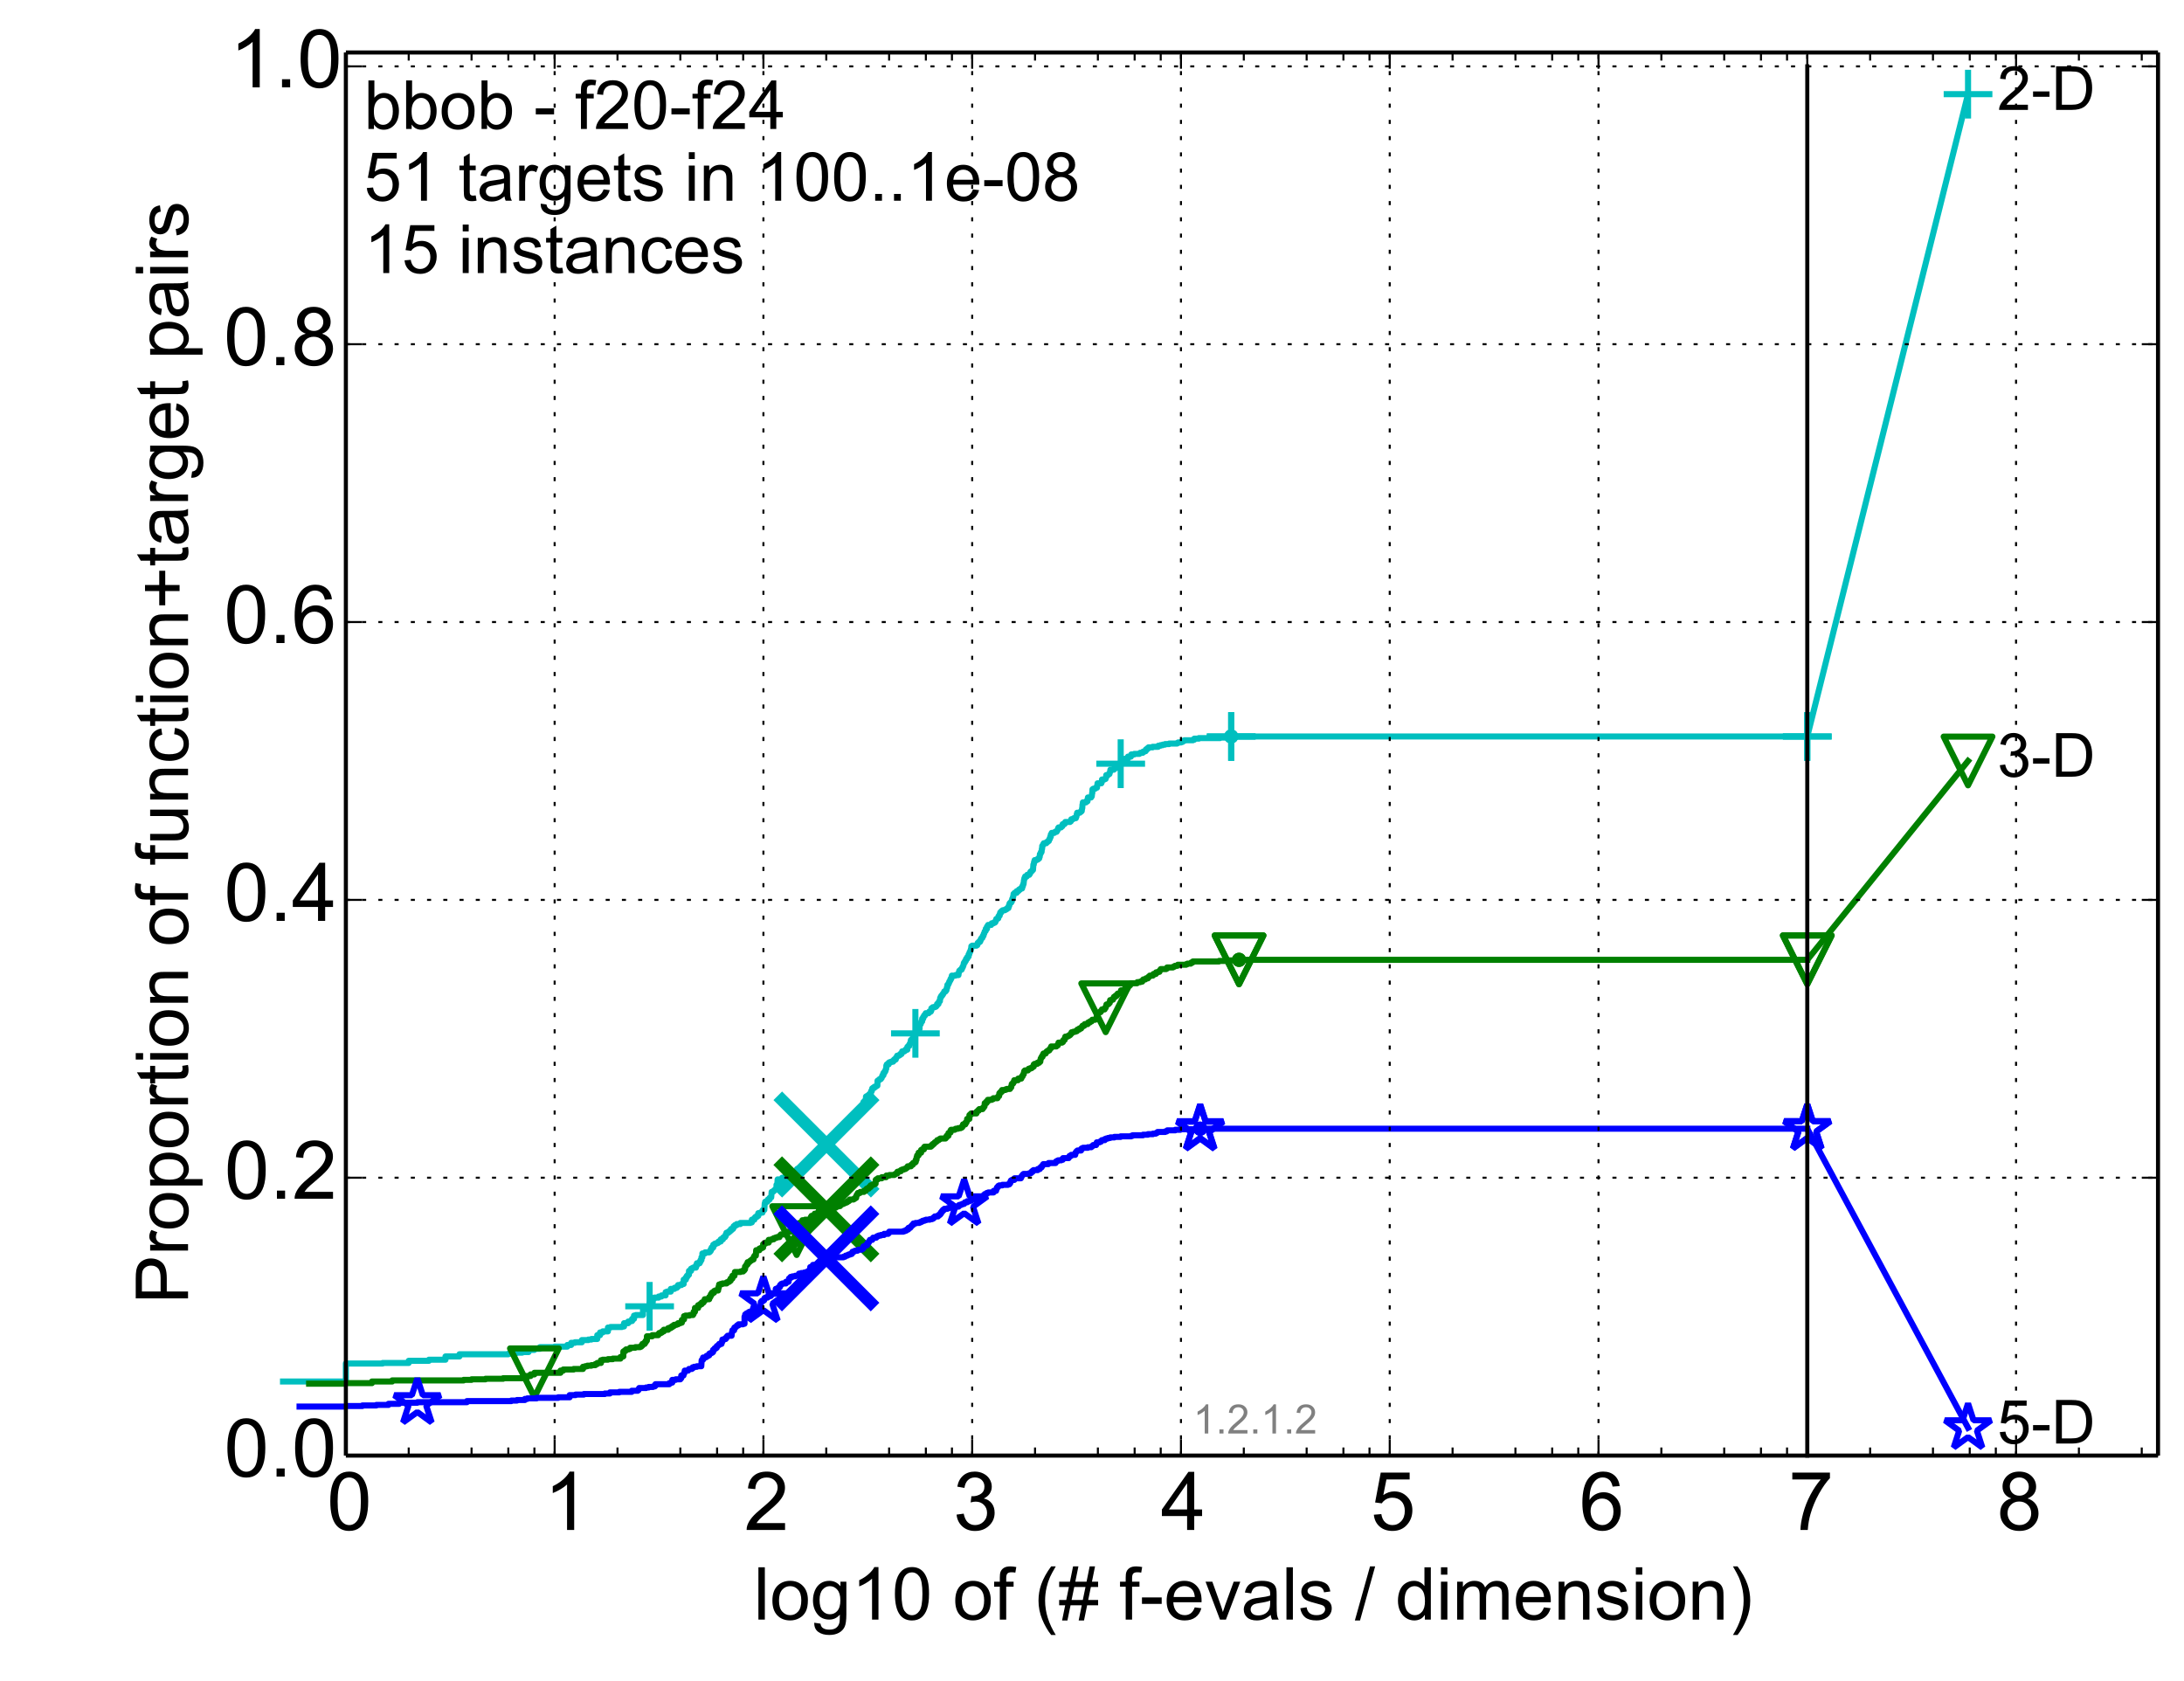 <?xml version="1.0" encoding="utf-8" standalone="no"?>
<!DOCTYPE svg PUBLIC "-//W3C//DTD SVG 1.1//EN"
  "http://www.w3.org/Graphics/SVG/1.1/DTD/svg11.dtd">
<!-- Created with matplotlib (http://matplotlib.org/) -->
<svg height="414pt" version="1.1" viewBox="0 0 538 414" width="538pt" xmlns="http://www.w3.org/2000/svg" xmlns:xlink="http://www.w3.org/1999/xlink">
 <defs>
  <style type="text/css">
*{stroke-linecap:butt;stroke-linejoin:round;}
  </style>
 </defs>
 <g id="figure_1">
  <g id="patch_1">
   <path d="
M0 414.924
L538.8 414.924
L538.8 0
L0 0
z
" style="fill:#ffffff;"/>
  </g>
  <g id="axes_1">
   <g id="patch_2">
    <path d="
M85.2 358.524
L531.6 358.524
L531.6 12.924
L85.2 12.924
z
" style="fill:#ffffff;"/>
   </g>
   <g id="line2d_1">
    <defs>
     <path d="
M0 1.5
C0.398 1.5 0.779 1.342 1.061 1.061
C1.342 0.779 1.5 0.398 1.5 0
C1.5 -0.398 1.342 -0.779 1.061 -1.061
C0.779 -1.342 0.398 -1.5 0 -1.5
C-0.398 -1.5 -0.779 -1.342 -1.061 -1.061
C-1.342 -0.779 -1.5 -0.398 -1.5 0
C-1.5 0.398 -1.342 0.779 -1.061 1.061
C-0.779 1.342 -0.398 1.5 0 1.5
z
" id="m977c291b42" style="stroke:#00bfbf;stroke-width:0.5;"/>
    </defs>
    <g>
     <use style="fill:#00bfbf;stroke:#00bfbf;stroke-width:0.5;" x="303.289" xlink:href="#m977c291b42" y="181.396"/>
     <use style="fill:#00bfbf;stroke:#00bfbf;stroke-width:0.5;" x="303.289" xlink:href="#m977c291b42" y="181.396"/>
    </g>
   </g>
   <g id="line2d_2">
    <path d="
M69.719 340.274
L85.2 340.274
L85.2 335.846
L94.256 335.846
L94.256 335.712
L100.682 335.712
L100.682 335.175
L105.665 335.175
L105.665 334.907
L109.738 334.907
L109.738 334.101
L113.181 334.101
L113.181 333.565
L125.219 333.565
L125.219 333.43
L127.007 333.43
L127.007 333.162
L128.662 333.162
L128.662 333.028
L130.203 333.028
L130.203 332.491
L131.645 332.491
L131.645 332.223
L132.999 332.223
L132.999 331.82
L136.629 331.82
L136.629 331.686
L139.75 331.686
L139.75 331.283
L140.701 331.283
L140.701 330.747
L141.613 330.747
L141.613 330.613
L143.331 330.613
L143.331 330.076
L144.927 330.076
L144.927 329.942
L145.685 329.942
L145.685 329.807
L147.126 329.807
L147.126 328.868
L147.813 328.868
L147.813 328.197
L148.48 328.197
L148.48 327.929
L149.757 327.929
L149.757 326.989
L150.369 326.989
L150.369 326.855
L153.2 326.855
L153.2 326.721
L153.725 326.721
L153.725 325.916
L154.741 325.916
L154.741 325.513
L155.232 325.513
L155.232 325.379
L155.712 325.379
L155.712 324.842
L156.182 324.842
L156.182 324.037
L156.643 324.037
L156.643 323.903
L158.396 323.903
L158.396 322.427
L159.223 322.427
L159.223 321.89
L159.625 321.89
L159.625 321.756
L160.021 321.756
L160.021 320.951
L160.409 320.951
L160.409 320.817
L160.791 320.817
L160.791 319.878
L161.166 319.878
L161.166 319.609
L162.256 319.609
L162.256 319.341
L162.954 319.341
L162.954 319.072
L163.962 319.072
L163.962 318.267
L164.288 318.267
L164.288 318.133
L165.238 318.133
L165.238 317.462
L166.15 317.462
L166.15 317.194
L166.738 317.194
L166.738 316.925
L167.026 316.925
L167.026 316.523
L167.869 316.523
L167.869 316.254
L168.414 316.254
L168.414 315.181
L168.946 315.181
L168.946 314.644
L169.207 314.644
L169.207 314.242
L169.465 314.242
L169.465 313.973
L169.72 313.973
L169.72 313.034
L170.222 313.034
L170.222 312.497
L170.469 312.497
L170.469 312.363
L170.713 312.363
L170.713 312.229
L171.43 312.229
L171.43 311.692
L171.664 311.692
L171.664 311.155
L172.351 311.155
L172.351 310.753
L172.576 310.753
L172.576 310.35
L172.798 310.35
L172.798 309.679
L173.018 309.679
L173.018 308.74
L173.665 308.74
L173.665 308.472
L174.704 308.472
L174.704 308.337
L174.906 308.337
L174.906 308.069
L175.107 308.069
L175.107 307.666
L175.305 307.666
L175.305 307.264
L175.697 307.264
L175.697 306.593
L176.082 306.593
L176.082 306.325
L176.461 306.325
L176.461 306.19
L176.833 306.19
L176.833 306.056
L177.017 306.056
L177.017 305.788
L177.56 305.788
L177.56 305.251
L178.089 305.251
L178.089 304.849
L178.263 304.849
L178.263 304.714
L178.607 304.714
L178.607 304.446
L178.777 304.446
L178.777 304.043
L178.945 304.043
L178.945 303.641
L179.443 303.641
L179.443 303.372
L179.769 303.372
L179.769 303.104
L180.091 303.104
L180.091 302.702
L180.564 302.702
L180.564 302.433
L180.72 302.433
L180.72 302.031
L181.028 302.031
L181.028 301.762
L181.482 301.762
L181.482 301.494
L182.364 301.494
L182.364 301.225
L184.818 301.225
L184.818 301.091
L185.202 301.091
L185.202 300.42
L185.828 300.42
L185.828 300.018
L185.951 300.018
L185.951 299.884
L186.073 299.884
L186.073 299.749
L186.436 299.749
L186.436 299.481
L186.794 299.481
L186.794 298.81
L187.261 298.81
L187.261 298.676
L187.833 298.676
L187.833 298.139
L187.945 298.139
L187.945 298.005
L188.279 298.005
L188.39 296.395
L188.499 296.395
L188.499 295.992
L189.04 295.992
L189.147 295.455
L189.568 295.455
L189.568 295.053
L189.776 295.053
L189.776 294.919
L189.982 294.919
L190.084 293.577
L190.388 293.577
L190.388 293.443
L190.588 293.443
L190.688 293.174
L190.886 293.174
L190.984 292.906
L191.276 292.906
L191.276 291.832
L191.468 291.832
L191.564 290.49
L192.59 290.49
L192.681 290.088
L193.308 290.088
L193.308 289.954
L193.483 289.954
L193.483 289.685
L193.917 289.685
L193.917 289.014
L195.412 289.014
L195.492 288.746
L196.279 288.746
L196.356 287.941
L196.738 287.941
L196.738 287.807
L197.262 287.807
L197.262 287.538
L197.773 287.538
L197.773 287.404
L198.274 287.404
L198.274 287.27
L198.485 287.27
L198.485 286.465
L199.377 286.465
L199.377 286.331
L199.511 286.331
L199.511 285.928
L199.644 285.928
L199.644 285.391
L200.04 285.391
L200.04 285.257
L200.235 285.257
L200.235 285.123
L200.556 285.123
L200.556 284.72
L200.936 284.72
L200.999 283.915
L201.371 283.915
L201.371 283.647
L201.494 283.647
L201.494 283.513
L201.676 283.513
L201.676 283.11
L201.858 283.11
L201.858 282.976
L202.097 282.976
L202.097 282.708
L202.334 282.708
L202.334 282.573
L202.858 282.573
L202.858 282.439
L203.258 282.439
L203.258 281.902
L203.65 281.902
L203.761 281.097
L203.926 281.097
L204.036 280.829
L204.415 280.829
L204.415 280.695
L205.309 280.695
L205.309 280.561
L205.515 280.561
L205.515 280.292
L205.87 280.292
L205.87 279.487
L206.07 279.487
L206.169 279.219
L206.465 279.219
L206.465 278.95
L206.66 278.95
L206.66 278.145
L206.854 278.145
L206.95 277.877
L207.141 277.877
L207.141 277.743
L207.283 277.743
L207.283 277.608
L207.796 277.608
L207.796 277.474
L208.208 277.474
L208.208 277.34
L208.523 277.34
L208.612 276.803
L208.656 276.803
L208.656 276.669
L208.921 276.669
L208.921 276.535
L209.139 276.535
L209.226 276.132
L209.269 276.132
L209.313 275.73
L209.442 275.73
L209.484 275.327
L210.117 275.327
L210.117 275.193
L210.406 275.193
L210.447 274.791
L210.529 274.791
L210.529 274.656
L210.651 274.656
L210.651 274.522
L210.813 274.522
L210.894 274.254
L211.252 274.254
L211.331 273.851
L211.605 273.851
L211.605 273.717
L211.722 273.717
L211.722 273.046
L211.914 273.046
L211.914 272.912
L212.219 272.912
L212.219 272.644
L212.37 272.644
L212.37 272.509
L212.558 272.509
L212.558 272.241
L212.706 272.241
L212.706 271.436
L212.891 271.436
L212.964 271.167
L213.146 271.167
L213.255 270.765
L213.291 270.765
L213.327 270.094
L213.542 270.094
L213.542 269.96
L213.791 269.96
L213.791 269.826
L214.071 269.826
L214.071 269.557
L214.245 269.557
L214.245 269.423
L214.52 269.423
L214.588 268.752
L214.757 268.752
L214.859 268.081
L215.026 268.081
L215.026 267.947
L215.39 267.947
L215.39 267.679
L215.716 267.679
L215.716 267.544
L215.91 267.544
L215.91 267.41
L216.133 267.41
L216.165 266.203
L216.355 266.203
L216.355 266.068
L216.574 266.068
L216.667 265.8
L216.975 265.8
L217.067 265.532
L217.188 265.532
L217.279 265.129
L217.369 265.129
L217.369 264.861
L217.609 264.861
L217.609 264.324
L217.816 264.324
L217.816 264.056
L217.992 264.056
L217.992 263.787
L218.138 263.787
L218.224 263.25
L218.311 263.25
L218.34 262.445
L218.455 262.445
L218.455 262.177
L218.908 262.177
L218.908 261.774
L219.104 261.774
L219.104 261.64
L219.49 261.64
L219.49 261.506
L220.003 261.506
L220.003 261.238
L220.243 261.238
L220.243 260.969
L220.661 260.969
L220.661 260.567
L220.817 260.567
L220.894 260.298
L220.996 260.298
L220.996 260.03
L221.452 260.03
L221.452 259.896
L221.676 259.896
L221.725 259.627
L222.069 259.627
L222.118 259.359
L222.215 259.359
L222.239 258.956
L222.811 258.956
L222.811 258.822
L222.976 258.822
L223.022 258.554
L223.507 258.554
L223.507 257.883
L223.621 257.883
L223.621 257.749
L223.735 257.749
L223.735 257.615
L224.004 257.615
L224.093 257.078
L224.249 257.078
L224.359 256.273
L224.403 256.273
L224.403 256.138
L224.794 256.138
L224.794 255.736
L224.923 255.736
L224.923 255.468
L225.051 255.468
L225.051 255.333
L225.348 255.333
L225.432 254.662
L225.494 254.662
L225.515 254.394
L225.64 254.394
L225.744 253.991
L225.97 253.991
L225.97 253.723
L226.234 253.723
L226.234 253.455
L226.515 253.455
L226.555 252.247
L226.813 252.247
L226.891 251.844
L226.95 251.844
L226.95 251.576
L227.165 251.576
L227.165 250.905
L227.415 250.905
L227.415 250.503
L227.568 250.503
L227.644 250.1
L227.889 250.1
L227.889 249.832
L228.039 249.832
L228.039 249.563
L228.755 249.563
L228.755 249.429
L228.917 249.429
L228.917 249.161
L229.307 249.161
L229.378 248.892
L229.43 248.892
L229.43 248.356
L229.622 248.356
L229.622 248.221
L229.778 248.221
L229.778 248.087
L230.273 248.087
L230.273 247.953
L230.574 247.953
L230.574 247.819
L230.691 247.819
L230.691 247.685
L230.806 247.685
L230.839 247.282
L231.182 247.282
L231.263 246.745
L231.343 246.745
L231.343 246.611
L231.535 246.611
L231.599 245.806
L231.726 245.806
L231.726 245.538
L231.852 245.538
L231.868 245.269
L232.071 245.269
L232.102 245.001
L232.257 245.001
L232.288 244.732
L232.426 244.732
L232.502 244.464
L232.563 244.464
L232.609 244.196
L232.941 244.196
L232.956 243.927
L233.135 243.927
L233.238 243.256
L233.341 243.256
L233.385 242.585
L233.575 242.585
L233.677 242.183
L233.764 242.183
L233.836 241.78
L233.936 241.78
L234.022 241.512
L234.093 241.512
L234.107 241.244
L234.235 241.244
L234.235 240.975
L234.376 240.975
L234.474 240.304
L235.364 240.304
L235.364 240.17
L236.104 240.17
L236.182 239.499
L236.247 239.499
L236.311 239.097
L236.478 239.097
L236.478 238.962
L236.605 238.962
L236.605 238.828
L236.883 238.828
L236.883 238.56
L237.008 238.56
L237.095 238.157
L237.207 238.157
L237.306 237.755
L237.355 237.755
L237.416 237.218
L237.489 237.218
L237.489 237.084
L237.672 237.084
L237.732 236.681
L237.913 236.681
L237.997 236.144
L238.258 236.144
L238.269 235.742
L238.422 235.742
L238.422 235.608
L238.609 235.608
L238.609 235.071
L238.759 235.071
L238.84 234.534
L238.966 234.534
L239.046 234.132
L239.114 234.132
L239.171 233.729
L239.239 233.729
L239.284 233.058
L239.475 233.058
L239.475 232.924
L240.544 232.924
L240.544 232.79
L240.756 232.79
L240.84 232.253
L241.039 232.253
L241.111 231.985
L241.421 231.985
L241.421 231.716
L241.553 231.716
L241.594 231.314
L241.685 231.314
L241.766 231.045
L241.977 231.045
L242.067 230.643
L242.106 230.643
L242.106 230.509
L242.265 230.509
L242.344 229.972
L242.442 229.972
L242.549 229.569
L242.559 229.569
L242.559 229.435
L242.685 229.435
L242.685 229.301
L242.81 229.301
L242.839 228.764
L243.135 228.764
L243.135 228.227
L243.258 228.227
L243.258 228.093
L243.399 228.093
L243.399 227.825
L244.155 227.825
L244.209 227.556
L244.272 227.556
L244.272 227.422
L244.701 227.422
L244.701 227.288
L245.008 227.288
L245.008 227.154
L245.19 227.154
L245.19 226.886
L245.303 226.886
L245.38 226.617
L245.414 226.617
L245.414 226.349
L245.687 226.349
L245.687 226.215
L245.906 226.215
L245.964 225.678
L246.056 225.678
L246.056 225.544
L246.255 225.544
L246.263 225.141
L246.378 225.141
L246.394 224.739
L246.647 224.739
L246.647 224.47
L246.801 224.47
L246.801 224.336
L247.009 224.336
L247.009 224.202
L247.521 224.202
L247.521 224.068
L247.777 224.068
L247.777 223.933
L248.007 223.933
L248.007 223.799
L248.136 223.799
L248.136 223.665
L248.415 223.665
L248.49 223.128
L248.609 223.128
L248.668 222.592
L248.735 222.592
L248.735 222.457
L248.889 222.457
L248.889 222.323
L249.086 222.323
L249.086 222.055
L249.245 222.055
L249.346 221.384
L249.461 221.384
L249.553 220.847
L249.603 220.847
L249.681 220.176
L249.85 220.176
L249.948 219.908
L250.446 219.908
L250.446 219.505
L250.839 219.505
L250.839 219.371
L250.986 219.371
L251.013 219.103
L251.298 219.103
L251.403 218.834
L251.78 218.834
L251.825 218.298
L251.966 218.298
L252.049 217.761
L252.144 217.761
L252.239 216.821
L252.264 216.821
L252.352 216.285
L252.502 216.285
L252.527 215.882
L252.934 215.882
L253.032 215.48
L253.544 215.48
L253.55 215.211
L253.733 215.211
L253.792 214.809
L253.886 214.809
L253.886 214.674
L254.073 214.674
L254.073 214.54
L254.224 214.54
L254.327 214.272
L254.465 214.272
L254.562 212.93
L254.658 212.93
L254.737 212.259
L254.872 212.259
L254.872 211.857
L255.349 211.857
L255.349 211.722
L255.655 211.722
L255.725 211.454
L255.982 211.454
L256.052 211.051
L256.121 211.051
L256.163 210.38
L256.29 210.38
L256.321 210.112
L256.426 210.112
L256.426 209.844
L256.577 209.844
L256.65 209.039
L256.717 209.039
L256.733 208.368
L256.851 208.368
L256.959 207.965
L257.086 207.965
L257.121 207.697
L257.737 207.697
L257.791 207.428
L258.026 207.428
L258.026 207.294
L258.152 207.294
L258.152 207.16
L258.364 207.16
L258.45 206.757
L258.517 206.757
L258.517 206.623
L258.631 206.623
L258.711 206.086
L258.857 206.086
L258.857 205.55
L258.988 205.55
L259.072 205.147
L259.731 205.147
L259.731 205.013
L259.898 205.013
L259.898 204.879
L260.288 204.879
L260.398 204.61
L260.459 204.61
L260.52 204.342
L260.603 204.342
L260.663 203.939
L260.767 203.939
L260.767 203.805
L261.37 203.805
L261.471 203.537
L261.678 203.537
L261.765 203
L262.21 203
L262.21 202.866
L262.334 202.866
L262.411 202.463
L263.576 202.463
L263.576 202.329
L263.773 202.329
L263.821 202.061
L263.889 202.061
L263.889 201.792
L264.297 201.792
L264.297 201.658
L264.509 201.658
L264.509 201.524
L265.024 201.524
L265.127 201.122
L265.177 201.122
L265.233 200.585
L265.342 200.585
L265.342 200.182
L265.999 200.182
L265.999 200.048
L266.159 200.048
L266.159 199.914
L266.341 199.914
L266.341 199.78
L266.468 199.78
L266.551 199.109
L266.594 199.109
L266.661 198.169
L266.707 198.169
L266.75 197.633
L267.527 197.633
L267.552 197.364
L267.887 197.364
L267.993 196.425
L268.768 196.425
L268.792 196.157
L268.942 196.157
L269.028 195.351
L269.07 195.351
L269.117 194.412
L269.291 194.412
L269.291 194.278
L269.763 194.278
L269.763 194.144
L269.906 194.144
L269.906 194.01
L270.23 194.01
L270.331 193.204
L270.362 193.204
L270.362 192.936
L271.298 192.936
L271.37 192.668
L271.411 192.668
L271.459 191.997
L272.056 191.997
L272.056 191.863
L272.348 191.863
L272.425 191.46
L272.504 191.46
L272.504 190.923
L272.928 190.923
L272.928 190.789
L273.075 190.789
L273.075 190.655
L273.299 190.655
L273.385 190.252
L273.427 190.252
L273.534 189.581
L274.386 189.581
L274.458 189.179
L275.004 189.179
L275.004 189.045
L275.188 189.045
L275.298 188.776
L275.305 188.776
L275.305 188.642
L275.428 188.642
L275.428 188.508
L275.906 188.508
L275.906 188.374
L276.069 188.374
L276.154 187.971
L276.188 187.971
L276.255 187.434
L277.038 187.434
L277.038 186.898
L277.824 186.898
L277.856 186.361
L278.589 186.361
L278.678 185.824
L279.408 185.824
L279.408 185.69
L280.667 185.69
L280.667 185.556
L280.859 185.556
L280.859 185.422
L281.5 185.422
L281.551 185.153
L281.886 185.153
L281.886 185.019
L282.221 185.019
L282.273 184.616
L282.547 184.616
L282.583 184.348
L282.873 184.348
L282.922 184.08
L283.923 184.08
L283.923 183.946
L285.28 183.946
L285.322 183.677
L285.872 183.677
L285.872 183.543
L286.426 183.543
L286.426 183.409
L286.989 183.409
L286.989 183.275
L288.011 183.275
L288.011 183.14
L289.963 183.14
L289.963 183.006
L290.219 183.006
L290.219 182.872
L290.944 182.872
L290.944 182.738
L291.32 182.738
L291.323 182.469
L291.791 182.469
L291.791 182.335
L293.847 182.335
L293.847 182.201
L294.191 182.201
L294.206 181.933
L295.322 181.933
L295.322 181.799
L300.543 181.799
L300.543 181.664
L302.492 181.664
L302.492 181.53
L303.289 181.53
L303.289 181.396
L445.2 181.396
L445.2 181.396" style="fill:none;stroke:#00bfbf;stroke-linecap:square;stroke-width:1.5;"/>
   </g>
   <g id="line2d_3">
    <defs>
     <path d="
M-6 0
L6 0
M0 6
L0 -6" id="m3e4de746de" style="stroke:#00bfbf;stroke-width:1.5;"/>
    </defs>
    <g>
     <use style="fill:none;stroke:#00bfbf;stroke-width:1.5;" x="160.021" xlink:href="#m3e4de746de" y="321.756"/>
     <use style="fill:none;stroke:#00bfbf;stroke-width:1.5;" x="225.494" xlink:href="#m3e4de746de" y="254.528"/>
     <use style="fill:none;stroke:#00bfbf;stroke-width:1.5;" x="276.069" xlink:href="#m3e4de746de" y="188.105"/>
     <use style="fill:none;stroke:#00bfbf;stroke-width:1.5;" x="303.289" xlink:href="#m3e4de746de" y="181.396"/>
     <use style="fill:none;stroke:#00bfbf;stroke-width:1.5;" x="303.289" xlink:href="#m3e4de746de" y="181.396"/>
     <use style="fill:none;stroke:#00bfbf;stroke-width:1.5;" x="445.2" xlink:href="#m3e4de746de" y="181.396"/>
    </g>
   </g>
   <g id="line2d_4"/>
   <g id="line2d_5">
    <path clip-path="url(#p0cd469f449)" d="
M203.594 281.902" style="fill:none;stroke:#00bfbf;stroke-linecap:square;"/>
    <defs>
     <path d="
M-12 12
L12 -12
M-12 -12
L12 12" id="m09e435d1d9" style="stroke:#00bfbf;stroke-width:3;"/>
    </defs>
    <g clip-path="url(#p0cd469f449)">
     <use style="fill:#00bfbf;stroke:#00bfbf;stroke-width:3;" x="203.594" xlink:href="#m09e435d1d9" y="281.902"/>
    </g>
   </g>
   <g id="line2d_6">
    <defs>
     <path d="
M0 1.5
C0.398 1.5 0.779 1.342 1.061 1.061
C1.342 0.779 1.5 0.398 1.5 0
C1.5 -0.398 1.342 -0.779 1.061 -1.061
C0.779 -1.342 0.398 -1.5 0 -1.5
C-0.398 -1.5 -0.779 -1.342 -1.061 -1.061
C-1.342 -0.779 -1.5 -0.398 -1.5 0
C-1.5 0.398 -1.342 0.779 -1.061 1.061
C-0.779 1.342 -0.398 1.5 0 1.5
z
" id="mb0b177905e" style="stroke:#008000;stroke-width:0.5;"/>
    </defs>
    <g>
     <use style="fill:#008000;stroke:#008000;stroke-width:0.5;" x="305.222" xlink:href="#mb0b177905e" y="236.413"/>
     <use style="fill:#008000;stroke:#008000;stroke-width:0.5;" x="305.222" xlink:href="#mb0b177905e" y="236.413"/>
    </g>
   </g>
   <g id="line2d_7">
    <path d="
M76.144 340.811
L85.2 340.811
L85.2 340.677
L91.625 340.677
L91.625 340.274
L96.609 340.274
L96.609 340.006
L114.22 340.006
L114.22 339.871
L116.163 339.871
L116.163 339.737
L119.606 339.737
L119.606 339.603
L123.943 339.603
L123.943 339.469
L129.701 339.469
L129.701 338.932
L130.694 338.932
L130.694 338.53
L131.645 338.53
L131.645 338.127
L138.07 338.127
L138.07 337.59
L138.757 337.59
L138.757 337.322
L141.313 337.322
L141.313 337.188
L143.606 337.188
L143.606 336.651
L144.144 336.651
L144.144 336.517
L144.669 336.517
L144.669 336.383
L145.685 336.383
L145.685 336.248
L146.656 336.248
L146.656 335.98
L147.126 335.98
L147.126 335.712
L148.038 335.712
L148.038 335.041
L148.48 335.041
L148.48 334.907
L149.757 334.907
L149.757 334.772
L150.964 334.772
L150.964 334.638
L152.842 334.638
L152.842 334.236
L153.2 334.236
L153.2 334.101
L153.552 334.101
L153.552 332.894
L153.898 332.894
L153.898 332.625
L154.239 332.625
L154.239 332.357
L154.906 332.357
L154.906 332.223
L155.232 332.223
L155.232 331.954
L156.49 331.954
L156.49 331.82
L157.682 331.82
L157.682 331.686
L157.97 331.686
L157.97 331.418
L158.255 331.418
L158.255 331.015
L158.813 331.015
L158.813 330.613
L159.087 330.613
L159.087 330.21
L159.358 330.21
L159.358 329.136
L160.664 329.136
L160.664 328.868
L162.137 328.868
L162.137 328.6
L162.374 328.6
L162.374 328.331
L162.839 328.331
L162.839 328.197
L163.068 328.197
L163.068 327.929
L163.519 327.929
L163.519 327.526
L164.609 327.526
L164.609 327.124
L165.238 327.124
L165.238 326.855
L165.648 326.855
L165.648 326.587
L166.051 326.587
L166.051 326.319
L166.641 326.319
L166.641 326.184
L167.026 326.184
L167.026 325.916
L167.592 325.916
L167.592 325.782
L167.961 325.782
L167.961 325.111
L168.324 325.111
L168.324 324.977
L168.503 324.977
L168.503 324.172
L168.858 324.172
L168.858 324.037
L169.889 324.037
L169.889 323.903
L170.713 323.903
L170.713 323.635
L170.875 323.635
L170.875 323.098
L171.194 323.098
L171.194 322.159
L171.972 322.159
L171.972 321.488
L172.426 321.488
L172.426 321.219
L172.871 321.219
L172.871 320.817
L173.308 320.817
L173.308 320.548
L173.452 320.548
L173.452 320.414
L173.594 320.414
L173.594 320.012
L174.704 320.012
L174.704 319.475
L174.973 319.475
L174.973 319.207
L175.107 319.207
L175.107 318.804
L175.371 318.804
L175.371 318.401
L175.891 318.401
L175.891 317.999
L176.146 317.999
L176.146 317.865
L176.895 317.865
L176.895 317.328
L177.017 317.328
L177.017 316.925
L177.139 316.925
L177.139 316.389
L177.5 316.389
L177.5 316.254
L177.973 316.254
L177.973 316.12
L179.001 316.12
L179.001 315.852
L179.334 315.852
L179.334 315.718
L179.661 315.718
L179.661 315.449
L179.984 315.449
L179.984 314.913
L180.408 314.913
L180.408 314.242
L180.926 314.242
L181.028 313.302
L182.412 313.302
L182.412 313.168
L183.073 313.168
L183.073 312.9
L183.351 312.9
L183.351 312.631
L183.534 312.631
L183.534 311.96
L183.715 311.96
L183.806 311.692
L183.895 311.692
L183.895 311.424
L184.163 311.424
L184.163 310.887
L184.602 310.887
L184.688 310.619
L184.861 310.619
L184.861 310.484
L185.117 310.484
L185.202 310.216
L185.621 310.216
L185.704 309.545
L185.786 309.545
L185.869 309.277
L186.195 309.277
L186.276 307.935
L187.068 307.935
L187.068 307.532
L187.377 307.532
L187.377 307.398
L187.757 307.398
L187.757 307.264
L187.983 307.264
L187.983 306.459
L188.206 306.459
L188.206 306.325
L188.572 306.325
L188.572 306.056
L189.359 306.056
L189.359 305.385
L190.05 305.385
L190.05 305.251
L190.588 305.251
L190.588 304.983
L190.984 304.983
L190.984 304.849
L191.372 304.849
L191.372 304.714
L192.005 304.714
L192.005 304.446
L192.129 304.446
L192.129 304.312
L192.253 304.312
L192.253 304.178
L192.376 304.178
L192.376 304.043
L193.219 304.043
L193.219 303.909
L193.745 303.909
L193.745 303.507
L194.031 303.507
L194.031 303.372
L195.784 303.372
L195.784 303.238
L196.15 303.238
L196.253 302.299
L196.305 302.299
L196.305 301.36
L196.864 301.36
L196.864 301.225
L197.556 301.225
L197.653 300.555
L198.321 300.555
L198.321 300.42
L199.422 300.42
L199.422 300.286
L199.733 300.286
L199.733 299.749
L199.909 299.749
L199.909 299.481
L200.471 299.481
L200.471 299.347
L200.684 299.347
L200.684 298.944
L201.998 298.944
L201.998 298.542
L202.117 298.542
L202.117 298.408
L202.471 298.408
L202.471 298.273
L202.82 298.273
L202.82 298.005
L203.163 298.005
L203.163 297.871
L204.09 297.871
L204.09 297.737
L205.258 297.737
L205.361 297.468
L205.87 297.468
L205.87 297.334
L206.003 297.334
L206.003 297.2
L206.367 297.2
L206.367 297.066
L206.95 297.066
L206.95 296.663
L207.424 296.663
L207.424 296.529
L207.796 296.529
L207.796 296.395
L208.041 296.395
L208.041 296.261
L208.403 296.261
L208.403 296.126
L208.701 296.126
L208.73 295.858
L209.11 295.858
L209.11 295.724
L209.255 295.724
L209.313 295.455
L210.242 295.455
L210.242 295.321
L210.488 295.321
L210.597 295.053
L210.894 295.053
L211.001 294.382
L211.08 294.382
L211.08 294.248
L211.213 294.248
L211.318 293.845
L211.838 293.845
L211.914 293.577
L212.817 293.577
L212.817 293.308
L213.303 293.308
L213.375 292.906
L213.518 292.906
L213.518 292.772
L214.013 292.772
L214.106 292.369
L214.474 292.369
L214.474 291.967
L214.791 291.967
L214.791 291.832
L215.148 291.832
L215.148 291.698
L215.456 291.698
L215.456 291.564
L215.695 291.564
L215.716 290.625
L215.846 290.625
L215.846 290.49
L216.249 290.49
L216.249 290.222
L217.218 290.222
L217.218 289.954
L218.282 289.954
L218.34 289.551
L219.095 289.551
L219.095 289.417
L220.304 289.417
L220.304 289.283
L220.531 289.283
L220.531 289.149
L220.739 289.149
L220.739 289.014
L221.064 289.014
L221.064 288.612
L221.502 288.612
L221.502 288.478
L221.93 288.478
L221.93 288.209
L222.206 288.209
L222.206 288.075
L222.638 288.075
L222.638 287.941
L223.015 287.941
L223.015 287.807
L223.232 287.807
L223.232 287.673
L223.385 287.673
L223.385 287.538
L223.583 287.538
L223.598 287.27
L224.403 287.27
L224.49 286.867
L224.88 286.867
L224.909 286.465
L225.165 286.465
L225.165 286.331
L225.46 286.331
L225.46 286.196
L225.585 286.196
L225.585 285.66
L225.778 285.66
L225.806 284.989
L225.929 284.989
L225.929 284.586
L226.281 284.586
L226.281 283.915
L226.905 283.915
L226.905 283.244
L227.126 283.244
L227.126 283.11
L227.6 283.11
L227.638 282.573
L227.751 282.573
L227.751 282.439
L229.296 282.439
L229.296 282.305
L229.471 282.305
L229.471 282.037
L229.772 282.037
L229.772 281.768
L230.069 281.768
L230.171 281.5
L230.261 281.5
L230.261 281.366
L230.496 281.366
L230.496 281.232
L230.674 281.232
L230.674 281.097
L230.828 281.097
L230.872 280.829
L231.241 280.829
L231.241 280.695
L231.413 280.695
L231.413 280.561
L231.636 280.561
L231.636 280.426
L232.921 280.426
L232.921 280.158
L233.179 280.158
L233.199 279.755
L233.638 279.755
L233.638 279.085
L233.927 279.085
L233.927 278.95
L234.155 278.95
L234.155 278.414
L234.268 278.414
L234.268 278.279
L235.171 278.279
L235.171 278.145
L235.431 278.145
L235.431 278.011
L236.022 278.011
L236.022 277.877
L236.639 277.877
L236.639 277.743
L236.916 277.743
L236.916 277.608
L237.058 277.608
L237.058 277.34
L237.232 277.34
L237.232 276.938
L237.801 276.938
L237.801 276.535
L238.04 276.535
L238.151 276.267
L238.167 276.267
L238.238 275.596
L238.805 275.596
L238.805 274.656
L238.936 274.656
L238.936 274.522
L239.216 274.522
L239.216 274.254
L240.533 274.254
L240.533 273.851
L240.717 273.851
L240.717 273.717
L240.836 273.717
L240.836 273.583
L241.087 273.583
L241.094 273.314
L241.239 273.314
L241.239 273.18
L242.05 273.18
L242.063 272.912
L242.169 272.912
L242.169 272.778
L242.366 272.778
L242.458 272.509
L242.529 272.509
L242.575 271.704
L242.999 271.704
L242.999 271.302
L243.34 271.302
L243.34 270.899
L244.284 270.899
L244.284 270.765
L244.594 270.765
L244.695 270.497
L245.72 270.497
L245.822 270.094
L245.989 270.094
L245.989 269.96
L246.128 269.96
L246.167 269.289
L246.271 269.289
L246.271 269.155
L246.528 269.155
L246.528 268.886
L246.819 268.886
L246.835 268.484
L247.63 268.484
L247.63 268.35
L247.984 268.35
L247.984 268.215
L248.798 268.215
L248.882 267.947
L248.96 267.947
L248.96 267.813
L249.105 267.813
L249.173 267.276
L249.226 267.276
L249.226 267.008
L249.351 267.008
L249.351 266.873
L249.575 266.873
L249.679 266.471
L249.829 266.471
L249.843 266.068
L250.774 266.068
L250.815 265.666
L251.581 265.666
L251.633 265.263
L251.711 265.263
L251.711 265.129
L251.9 265.129
L251.998 264.726
L252.057 264.726
L252.057 264.592
L252.192 264.592
L252.272 263.921
L252.327 263.921
L252.327 263.787
L252.481 263.787
L252.481 263.653
L253.218 263.653
L253.322 263.385
L253.39 263.385
L253.39 263.25
L253.743 263.25
L253.743 263.116
L254.098 263.116
L254.098 262.982
L254.275 262.982
L254.275 262.848
L254.398 262.848
L254.398 262.714
L254.649 262.714
L254.664 262.177
L254.852 262.177
L254.852 262.043
L255.515 262.043
L255.515 261.774
L255.99 261.774
L255.99 261.506
L256.262 261.506
L256.367 260.701
L256.471 260.701
L256.583 260.298
L256.81 260.298
L256.824 259.896
L256.994 259.896
L257.035 259.493
L257.598 259.493
L257.598 259.225
L257.713 259.225
L257.713 259.091
L257.858 259.091
L257.858 258.956
L258.031 258.956
L258.031 258.822
L258.318 258.822
L258.318 258.688
L258.515 258.688
L258.55 258.42
L258.632 258.42
L258.632 258.285
L258.78 258.285
L258.78 258.151
L258.949 258.151
L258.949 257.749
L260.218 257.749
L260.218 257.615
L260.379 257.615
L260.379 257.48
L260.591 257.48
L260.678 257.078
L260.747 257.078
L260.747 256.809
L261.626 256.809
L261.626 256.675
L261.838 256.675
L261.871 256.273
L262.069 256.273
L262.069 256.138
L262.266 256.138
L262.266 255.736
L262.411 255.736
L262.419 255.333
L262.953 255.333
L262.953 255.199
L263.228 255.199
L263.228 255.065
L263.455 255.065
L263.455 254.931
L263.64 254.931
L263.706 254.662
L263.879 254.662
L263.959 254.26
L264.402 254.26
L264.402 254.126
L264.907 254.126
L264.907 253.991
L265.28 253.991
L265.28 253.723
L265.407 253.723
L265.407 253.589
L265.882 253.589
L265.882 253.321
L266.327 253.321
L266.363 253.052
L266.461 253.052
L266.461 252.918
L266.647 252.918
L266.656 252.65
L267.102 252.65
L267.158 252.381
L267.214 252.381
L267.214 252.247
L267.936 252.247
L267.936 251.979
L268.048 251.979
L268.048 251.844
L268.471 251.844
L268.505 251.576
L268.9 251.576
L269.009 251.308
L269.061 251.308
L269.061 251.174
L269.799 251.174
L269.799 251.039
L269.935 251.039
L269.935 250.905
L270.124 250.905
L270.172 250.234
L270.309 250.234
L270.415 249.429
L270.822 249.429
L270.822 249.295
L271.123 249.295
L271.145 249.027
L271.323 249.027
L271.414 248.758
L271.446 248.758
L271.446 248.624
L272.114 248.624
L272.207 248.221
L272.374 248.221
L272.454 247.819
L272.491 247.819
L272.55 247.416
L272.92 247.416
L272.92 247.282
L273.129 247.282
L273.195 247.014
L273.377 247.014
L273.46 246.343
L273.873 246.343
L273.873 246.209
L274.182 246.209
L274.279 245.806
L274.337 245.806
L274.411 245.538
L274.732 245.538
L274.772 245.269
L275.109 245.269
L275.109 245.001
L275.328 245.001
L275.328 244.732
L275.739 244.732
L275.739 244.598
L275.923 244.598
L275.999 244.33
L276.068 244.33
L276.142 243.927
L276.993 243.927
L276.993 243.793
L277.132 243.793
L277.149 243.391
L277.777 243.391
L277.875 242.854
L277.904 242.854
L277.904 242.72
L278.358 242.72
L278.358 242.585
L278.474 242.585
L278.578 242.183
L280.104 242.183
L280.16 241.915
L280.873 241.915
L280.873 241.78
L281.384 241.78
L281.452 241.512
L281.51 241.512
L281.51 241.378
L281.638 241.378
L281.638 241.244
L282.153 241.244
L282.153 241.109
L282.296 241.109
L282.296 240.975
L282.779 240.975
L282.806 240.707
L282.942 240.707
L282.942 240.573
L283.16 240.573
L283.235 240.304
L283.985 240.304
L283.985 240.17
L284.131 240.17
L284.131 239.902
L284.729 239.902
L284.782 239.499
L285.241 239.499
L285.241 239.365
L285.627 239.365
L285.627 239.097
L285.744 239.097
L285.835 238.828
L285.941 238.828
L285.941 238.694
L287.266 238.694
L287.266 238.56
L287.501 238.56
L287.501 238.291
L288.933 238.291
L288.933 238.157
L289.201 238.157
L289.201 238.023
L289.442 238.023
L289.442 237.889
L290.017 237.889
L290.017 237.755
L290.147 237.755
L290.147 237.621
L292.186 237.621
L292.186 237.486
L292.504 237.486
L292.504 237.352
L293.334 237.352
L293.42 237.084
L293.785 237.084
L293.859 236.815
L300.289 236.815
L300.289 236.681
L301.899 236.681
L301.899 236.547
L305.222 236.547
L305.222 236.413
L445.2 236.413
L445.2 236.413" style="fill:none;stroke:#008000;stroke-linecap:square;stroke-width:1.5;"/>
   </g>
   <g id="line2d_8">
    <defs>
     <path d="
M-7.34788e-16 6
L6 -6
L-6 -6
z
" id="m397e16cd68" style="stroke:#008000;stroke-linejoin:miter;stroke-width:1.5;"/>
    </defs>
    <g>
     <use style="fill:none;stroke:#008000;stroke-linejoin:miter;stroke-width:1.5;" x="131.645" xlink:href="#m397e16cd68" y="338.127"/>
     <use style="fill:none;stroke:#008000;stroke-linejoin:miter;stroke-width:1.5;" x="196.253" xlink:href="#m397e16cd68" y="303.104"/>
     <use style="fill:none;stroke:#008000;stroke-linejoin:miter;stroke-width:1.5;" x="272.374" xlink:href="#m397e16cd68" y="248.221"/>
     <use style="fill:none;stroke:#008000;stroke-linejoin:miter;stroke-width:1.5;" x="305.222" xlink:href="#m397e16cd68" y="236.413"/>
     <use style="fill:none;stroke:#008000;stroke-linejoin:miter;stroke-width:1.5;" x="305.222" xlink:href="#m397e16cd68" y="236.413"/>
     <use style="fill:none;stroke:#008000;stroke-linejoin:miter;stroke-width:1.5;" x="445.2" xlink:href="#m397e16cd68" y="236.413"/>
    </g>
   </g>
   <g id="line2d_9"/>
   <g id="line2d_10">
    <path clip-path="url(#p0cd469f449)" d="
M203.576 297.871" style="fill:none;stroke:#008000;stroke-linecap:square;"/>
    <defs>
     <path d="
M-12 12
L12 -12
M-12 -12
L12 12" id="m8c089fa6cd" style="stroke:#008000;stroke-width:3;"/>
    </defs>
    <g clip-path="url(#p0cd469f449)">
     <use style="fill:#008000;stroke:#008000;stroke-width:3;" x="203.576" xlink:href="#m8c089fa6cd" y="297.871"/>
    </g>
   </g>
   <g id="line2d_11">
    <defs>
     <path d="
M0 1.5
C0.398 1.5 0.779 1.342 1.061 1.061
C1.342 0.779 1.5 0.398 1.5 0
C1.5 -0.398 1.342 -0.779 1.061 -1.061
C0.779 -1.342 0.398 -1.5 0 -1.5
C-0.398 -1.5 -0.779 -1.342 -1.061 -1.061
C-1.342 -0.779 -1.5 -0.398 -1.5 0
C-1.5 0.398 -1.342 0.779 -1.061 1.061
C-0.779 1.342 -0.398 1.5 0 1.5
z
" id="m76a7ce5b4a" style="stroke:#0000ff;stroke-width:0.5;"/>
    </defs>
    <g>
     <use style="fill:#0000ff;stroke:#0000ff;stroke-width:0.5;" x="295.645" xlink:href="#m76a7ce5b4a" y="278.011"/>
     <use style="fill:#0000ff;stroke:#0000ff;stroke-width:0.5;" x="295.645" xlink:href="#m76a7ce5b4a" y="278.011"/>
    </g>
   </g>
   <g id="line2d_12">
    <path d="
M73.791 346.447
L85.2 346.447
L85.2 346.312
L89.272 346.312
L89.272 346.178
L92.715 346.178
L92.715 346.044
L95.698 346.044
L95.698 345.776
L98.328 345.776
L98.328 345.507
L102.81 345.507
L102.81 345.373
L115.017 345.373
L115.017 345.105
L125.952 345.105
L125.952 344.971
L127.348 344.971
L127.348 344.836
L129.291 344.836
L129.291 344.568
L129.903 344.568
L129.903 344.434
L132.196 344.434
L132.196 344.3
L137.505 344.3
L137.505 344.165
L140.325 344.165
L140.325 343.629
L141.79 343.629
L141.79 343.495
L143.822 343.495
L143.822 343.36
L149 343.36
L149 343.226
L150.248 343.226
L150.248 342.958
L152.552 342.958
L152.552 342.824
L155.617 342.824
L155.617 342.555
L157.094 342.555
L157.094 342.421
L157.272 342.421
L157.272 342.153
L157.449 342.153
L157.449 341.884
L159.141 341.884
L159.141 341.75
L159.784 341.75
L159.784 341.616
L160.866 341.616
L160.866 341.482
L161.315 341.482
L161.315 341.348
L161.462 341.348
L161.462 340.945
L164.863 340.945
L164.863 340.677
L165.238 340.677
L165.238 340.542
L165.608 340.542
L165.608 339.871
L166.446 339.871
L166.446 339.737
L167.592 339.737
L167.592 339.469
L167.814 339.469
L167.814 338.798
L168.36 338.798
L168.468 338.261
L168.575 338.261
L168.681 337.59
L169.516 337.59
L169.619 337.322
L169.72 337.322
L169.72 337.188
L170.42 337.188
L170.42 337.054
L170.616 337.054
L170.616 336.785
L171.003 336.785
L171.003 336.651
L171.664 336.651
L171.664 336.517
L172.754 336.517
L172.842 335.041
L172.93 335.041
L172.93 334.907
L173.192 334.907
L173.192 334.37
L173.793 334.37
L173.793 334.236
L174.045 334.236
L174.045 333.967
L174.459 333.967
L174.459 333.833
L174.704 333.833
L174.704 333.43
L174.947 333.43
L174.947 333.296
L175.266 333.296
L175.266 333.162
L175.502 333.162
L175.502 333.028
L175.658 333.028
L175.658 332.491
L175.891 332.491
L175.891 332.357
L176.044 332.357
L176.044 332.089
L176.423 332.089
L176.423 331.954
L176.573 331.954
L176.573 331.552
L176.796 331.552
L176.796 331.418
L176.944 331.418
L176.944 331.283
L177.163 331.283
L177.163 331.015
L177.738 331.015
L177.808 330.478
L177.949 330.478
L177.949 329.942
L178.367 329.942
L178.367 329.807
L178.777 329.807
L178.777 329.539
L178.979 329.539
L178.979 329.271
L179.179 329.271
L179.245 329.002
L180.218 329.002
L180.281 328.197
L180.345 328.197
L180.408 327.66
L180.844 327.66
L180.905 326.989
L181.15 326.989
L181.15 326.855
L181.332 326.855
L181.332 326.721
L181.452 326.721
L181.452 326.587
L181.572 326.587
L181.572 326.453
L181.928 326.453
L181.928 326.184
L183.017 326.184
L183.017 326.05
L183.406 326.05
L183.406 324.306
L183.57 324.306
L183.57 323.769
L183.733 323.769
L183.733 323.635
L183.895 323.635
L183.895 323.501
L184.375 323.501
L184.375 323.232
L184.584 323.232
L184.584 323.098
L186.146 323.098
L186.146 322.83
L186.532 322.83
L186.532 322.695
L186.817 322.695
L186.864 322.159
L187.052 322.159
L187.052 322.025
L187.192 322.025
L187.192 321.756
L187.331 321.756
L187.423 320.683
L187.651 320.683
L187.651 320.414
L188.057 320.414
L188.057 320.28
L188.235 320.28
L188.324 319.743
L188.499 319.743
L188.499 319.609
L189.062 319.609
L189.062 319.341
L189.527 319.341
L189.527 319.207
L189.9 319.207
L189.9 318.938
L190.105 318.938
L190.105 318.67
L190.944 318.67
L190.944 318.536
L191.062 318.536
L191.101 317.462
L191.449 317.462
L191.449 317.328
L191.792 317.328
L191.792 317.06
L192.092 317.06
L192.167 316.523
L192.425 316.523
L192.425 316.254
L192.753 316.254
L192.753 316.12
L193.606 316.12
L193.606 315.718
L194.258 315.718
L194.359 314.913
L194.527 314.913
L194.527 314.778
L194.76 314.778
L194.76 314.51
L195.219 314.51
L195.219 314.376
L195.858 314.376
L195.858 314.242
L196.662 314.242
L196.662 313.973
L196.813 313.973
L196.813 313.705
L197.35 313.705
L197.35 313.571
L198.104 313.571
L198.104 313.437
L198.611 313.437
L198.611 313.302
L199.106 313.302
L199.106 313.034
L199.377 313.034
L199.484 312.766
L199.591 312.766
L199.591 312.095
L200.014 312.095
L200.014 311.96
L200.248 311.96
L200.248 311.558
L201.701 311.558
L201.701 311.021
L202.37 311.021
L202.37 310.887
L203.065 310.887
L203.065 309.948
L203.583 309.948
L203.583 309.813
L205.133 309.813
L205.133 309.679
L207.759 309.679
L207.759 309.545
L208.162 309.545
L208.162 309.411
L208.289 309.411
L208.289 309.277
L208.736 309.277
L208.736 309.143
L208.982 309.143
L208.982 309.008
L209.399 309.008
L209.399 308.874
L209.807 308.874
L209.807 308.74
L209.925 308.74
L209.975 308.337
L210.308 308.337
L210.308 308.203
L210.586 308.203
L210.586 308.069
L211.213 308.069
L211.213 307.935
L211.449 307.935
L211.449 307.801
L212.28 307.801
L212.28 307.666
L212.475 307.666
L212.475 307.532
L212.654 307.532
L212.699 306.996
L213.022 306.996
L213.022 306.861
L213.241 306.861
L213.241 306.727
L213.614 306.727
L213.67 306.19
L213.798 306.19
L213.798 306.056
L214.036 306.056
L214.036 305.788
L214.162 305.788
L214.217 305.519
L214.286 305.519
L214.286 305.385
L214.872 305.385
L214.979 305.117
L215.019 305.117
L215.073 304.849
L215.858 304.849
L215.923 304.58
L216.152 304.58
L216.152 304.446
L216.48 304.446
L216.48 304.312
L217.012 304.312
L217.012 304.178
L217.78 304.178
L217.78 303.909
L218.796 303.909
L218.796 303.775
L218.942 303.775
L218.942 303.507
L219.054 303.507
L219.054 303.372
L222.517 303.372
L222.517 303.238
L222.924 303.238
L222.924 303.104
L223.259 303.104
L223.37 302.836
L223.735 302.836
L223.789 302.433
L224.226 302.433
L224.271 302.165
L224.446 302.165
L224.551 301.896
L224.664 301.896
L224.664 301.762
L224.889 301.762
L224.966 301.494
L225 301.494
L225 301.36
L225.532 301.36
L225.532 301.225
L226.423 301.225
L226.423 301.091
L226.75 301.091
L226.75 300.957
L227.048 300.957
L227.048 300.823
L227.265 300.823
L227.265 300.689
L227.709 300.689
L227.709 300.555
L228.106 300.555
L228.106 300.42
L229.017 300.42
L229.017 300.286
L229.601 300.286
L229.601 300.152
L229.898 300.152
L229.96 299.884
L230.219 299.884
L230.273 299.615
L231.075 299.615
L231.075 299.347
L231.372 299.347
L231.372 299.213
L231.558 299.213
L231.558 298.944
L231.792 298.944
L231.842 298.542
L232.055 298.542
L232.055 298.273
L232.272 298.273
L232.272 298.005
L232.585 298.005
L232.627 297.737
L233.385 297.737
L233.385 297.602
L233.741 297.602
L233.741 297.468
L234.232 297.468
L234.232 297.334
L234.474 297.334
L234.474 297.2
L236.133 297.2
L236.133 297.066
L236.257 297.066
L236.257 296.797
L236.732 296.797
L236.732 296.663
L237.063 296.663
L237.063 296.529
L237.511 296.529
L237.511 296.395
L237.638 296.395
L237.701 296.126
L238.288 296.126
L238.288 295.858
L238.884 295.858
L238.884 295.724
L239.275 295.724
L239.347 295.455
L241.647 295.455
L241.647 295.321
L241.913 295.321
L241.929 295.053
L242.033 295.053
L242.085 294.65
L242.235 294.65
L242.306 294.382
L242.568 294.382
L242.568 294.114
L242.95 294.114
L243.061 293.845
L243.446 293.845
L243.446 293.711
L244.75 293.711
L244.785 293.308
L245.377 293.308
L245.483 292.772
L245.571 292.772
L245.571 292.503
L245.704 292.503
L245.704 292.369
L245.875 292.369
L245.909 292.101
L246.159 292.101
L246.159 291.967
L246.908 291.967
L246.908 291.832
L248.311 291.832
L248.311 291.698
L248.664 291.698
L248.74 291.43
L248.861 291.43
L248.893 291.027
L249.034 291.027
L249.034 290.759
L249.251 290.759
L249.251 290.625
L249.86 290.625
L249.905 290.222
L251.484 290.222
L251.515 289.954
L251.622 289.954
L251.65 289.685
L251.749 289.685
L251.849 289.417
L251.967 289.417
L251.967 289.283
L252.137 289.283
L252.137 289.149
L253.447 289.149
L253.447 289.014
L253.857 289.014
L253.857 288.88
L254.074 288.88
L254.079 288.612
L254.388 288.612
L254.388 288.343
L254.593 288.343
L254.593 288.209
L255.63 288.209
L255.647 287.941
L256.15 287.941
L256.18 287.673
L256.288 287.673
L256.288 287.538
L256.572 287.538
L256.572 287.27
L256.758 287.27
L256.837 287.002
L256.894 287.002
L256.894 286.867
L257.013 286.867
L257.013 286.733
L258.244 286.733
L258.301 286.465
L260.033 286.465
L260.095 286.196
L260.149 286.196
L260.149 286.062
L260.388 286.062
L260.388 285.928
L260.66 285.928
L260.66 285.794
L261.414 285.794
L261.414 285.66
L261.791 285.66
L261.858 285.257
L263.248 285.257
L263.292 284.989
L263.44 284.989
L263.459 284.72
L263.839 284.72
L263.881 284.452
L264.864 284.452
L264.922 283.915
L265.048 283.915
L265.113 283.647
L265.24 283.647
L265.24 283.513
L265.415 283.513
L265.415 283.379
L266.31 283.379
L266.325 282.976
L266.489 282.976
L266.489 282.842
L266.794 282.842
L266.794 282.708
L267.981 282.708
L267.981 282.573
L268.817 282.573
L268.817 282.439
L268.956 282.439
L268.956 282.305
L269.163 282.305
L269.163 282.171
L269.283 282.171
L269.283 282.037
L270.018 282.037
L270.12 281.5
L270.172 281.5
L270.172 281.366
L270.84 281.366
L270.84 281.232
L271.185 281.232
L271.276 280.963
L271.414 280.963
L271.414 280.829
L272.148 280.829
L272.148 280.561
L272.488 280.561
L272.488 280.426
L272.935 280.426
L272.935 280.292
L273.486 280.292
L273.486 280.158
L274.51 280.158
L274.51 280.024
L276.062 280.024
L276.062 279.89
L278.664 279.89
L278.664 279.755
L279.025 279.755
L279.025 279.621
L281.582 279.621
L281.582 279.487
L282.77 279.487
L282.77 279.353
L284.022 279.353
L284.022 279.219
L284.726 279.219
L284.726 279.085
L284.996 279.085
L284.996 278.95
L285.157 278.95
L285.157 278.816
L287.023 278.816
L287.023 278.682
L287.405 278.682
L287.405 278.548
L287.549 278.548
L287.549 278.414
L289.489 278.414
L289.489 278.279
L290.757 278.279
L290.757 278.145
L295.645 278.145
L295.645 278.011
L445.2 278.011
L445.2 278.011" style="fill:none;stroke:#0000ff;stroke-linecap:square;stroke-width:1.5;"/>
   </g>
   <g id="line2d_13">
    <defs>
     <path d="
M3.67394e-16 -6
L-1.347 -1.854
L-5.706 -1.854
L-2.18 0.708
L-3.527 4.854
L-4.20996e-16 2.292
L3.527 4.854
L2.18 0.708
L5.706 -1.854
L1.347 -1.854
z
" id="m0933169453" style="stroke:#0000ff;stroke-linejoin:bevel;stroke-width:1.5;"/>
    </defs>
    <g>
     <use style="fill:none;stroke:#0000ff;stroke-linejoin:bevel;stroke-width:1.5;" x="102.81" xlink:href="#m0933169453" y="345.507"/>
     <use style="fill:none;stroke:#0000ff;stroke-linejoin:bevel;stroke-width:1.5;" x="188.057" xlink:href="#m0933169453" y="320.414"/>
     <use style="fill:none;stroke:#0000ff;stroke-linejoin:bevel;stroke-width:1.5;" x="237.511" xlink:href="#m0933169453" y="296.529"/>
     <use style="fill:none;stroke:#0000ff;stroke-linejoin:bevel;stroke-width:1.5;" x="295.645" xlink:href="#m0933169453" y="278.145"/>
     <use style="fill:none;stroke:#0000ff;stroke-linejoin:bevel;stroke-width:1.5;" x="295.645" xlink:href="#m0933169453" y="278.011"/>
     <use style="fill:none;stroke:#0000ff;stroke-linejoin:bevel;stroke-width:1.5;" x="445.2" xlink:href="#m0933169453" y="278.011"/>
    </g>
   </g>
   <g id="line2d_14"/>
   <g id="line2d_15">
    <path clip-path="url(#p0cd469f449)" d="
M203.561 309.948" style="fill:none;stroke:#0000ff;stroke-linecap:square;"/>
    <defs>
     <path d="
M-12 12
L12 -12
M-12 -12
L12 12" id="ma4a355cd2c" style="stroke:#0000ff;stroke-width:3;"/>
    </defs>
    <g clip-path="url(#p0cd469f449)">
     <use style="fill:#0000ff;stroke:#0000ff;stroke-width:3;" x="203.561" xlink:href="#ma4a355cd2c" y="309.948"/>
    </g>
   </g>
   <g id="line2d_16">
    <path d="
M445.2 278.011
L484.8 351.68" style="fill:none;stroke:#0000ff;stroke-linecap:square;stroke-width:1.5;"/>
    <g>
     <use style="fill:none;stroke:#0000ff;stroke-linejoin:bevel;stroke-width:1.5;" x="445.2" xlink:href="#m0933169453" y="278.011"/>
     <use style="fill:none;stroke:#0000ff;stroke-linejoin:bevel;stroke-width:1.5;" x="484.8" xlink:href="#m0933169453" y="351.68"/>
    </g>
   </g>
   <g id="line2d_17">
    <path d="
M445.2 236.413
L484.8 187.434" style="fill:none;stroke:#008000;stroke-linecap:square;stroke-width:1.5;"/>
    <g>
     <use style="fill:none;stroke:#008000;stroke-linejoin:miter;stroke-width:1.5;" x="445.2" xlink:href="#m397e16cd68" y="236.413"/>
     <use style="fill:none;stroke:#008000;stroke-linejoin:miter;stroke-width:1.5;" x="484.8" xlink:href="#m397e16cd68" y="187.434"/>
    </g>
   </g>
   <g id="line2d_18">
    <path d="
M445.2 181.396
L484.8 23.189" style="fill:none;stroke:#00bfbf;stroke-linecap:square;stroke-width:1.5;"/>
    <g>
     <use style="fill:none;stroke:#00bfbf;stroke-width:1.5;" x="445.2" xlink:href="#m3e4de746de" y="181.396"/>
     <use style="fill:none;stroke:#00bfbf;stroke-width:1.5;" x="484.8" xlink:href="#m3e4de746de" y="23.189"/>
    </g>
   </g>
   <g id="line2d_19">
    <path d="
M445.2 358.524
L445.2 16.345" style="fill:none;stroke:#000000;stroke-linecap:square;"/>
   </g>
   <g id="matplotlib.axis_1">
    <g id="xtick_1">
     <g id="line2d_20">
      <path clip-path="url(#p0cd469f449)" d="
M85.2 358.524
L85.2 12.924" style="fill:none;stroke:#000000;stroke-dasharray:1,3;stroke-dashoffset:0.0;stroke-width:0.5;"/>
     </g>
     <g id="line2d_21">
      <defs>
       <path d="
M0 0
L0 -4" id="m93b0483c22" style="stroke:#000000;stroke-width:0.5;"/>
      </defs>
      <g>
       <use style="stroke:#000000;stroke-width:0.5;" x="85.2" xlink:href="#m93b0483c22" y="358.524"/>
      </g>
     </g>
     <g id="line2d_22">
      <defs>
       <path d="
M0 0
L0 4" id="m741efc42ff" style="stroke:#000000;stroke-width:0.5;"/>
      </defs>
      <g>
       <use style="stroke:#000000;stroke-width:0.5;" x="85.2" xlink:href="#m741efc42ff" y="12.924"/>
      </g>
     </g>
     <g id="text_1">
      <!-- 0 -->
      <defs>
       <path d="
M4.156 35.297
Q4.156 48 6.766 55.734
Q9.375 63.484 14.516 67.672
Q19.672 71.875 27.484 71.875
Q33.25 71.875 37.594 69.547
Q41.938 67.234 44.766 62.859
Q47.609 58.5 49.219 52.219
Q50.828 45.953 50.828 35.297
Q50.828 22.703 48.234 14.969
Q45.656 7.234 40.5 3
Q35.359 -1.219 27.484 -1.219
Q17.141 -1.219 11.234 6.203
Q4.156 15.141 4.156 35.297
M13.188 35.297
Q13.188 17.672 17.312 11.828
Q21.438 6 27.484 6
Q33.547 6 37.672 11.859
Q41.797 17.719 41.797 35.297
Q41.797 52.984 37.672 58.781
Q33.547 64.594 27.391 64.594
Q21.344 64.594 17.719 59.469
Q13.188 52.938 13.188 35.297" id="ArialMT-30"/>
      </defs>
      <g transform="translate(80.533 376.839)scale(0.2 -0.2)">
       <use xlink:href="#ArialMT-30"/>
      </g>
     </g>
    </g>
    <g id="xtick_2">
     <g id="line2d_23">
      <path clip-path="url(#p0cd469f449)" d="
M136.629 358.524
L136.629 12.924" style="fill:none;stroke:#000000;stroke-dasharray:1,3;stroke-dashoffset:0.0;stroke-width:0.5;"/>
     </g>
     <g id="line2d_24">
      <g>
       <use style="stroke:#000000;stroke-width:0.5;" x="136.629" xlink:href="#m93b0483c22" y="358.524"/>
      </g>
     </g>
     <g id="line2d_25">
      <g>
       <use style="stroke:#000000;stroke-width:0.5;" x="136.629" xlink:href="#m741efc42ff" y="12.924"/>
      </g>
     </g>
     <g id="text_2">
      <!-- 1 -->
      <defs>
       <path d="
M37.25 0
L28.469 0
L28.469 56
Q25.297 52.984 20.141 49.953
Q14.984 46.922 10.891 45.406
L10.891 53.906
Q18.266 57.375 23.781 62.297
Q29.297 67.234 31.594 71.875
L37.25 71.875
z
" id="ArialMT-31"/>
      </defs>
      <g transform="translate(133.993 376.839)scale(0.2 -0.2)">
       <use xlink:href="#ArialMT-31"/>
      </g>
     </g>
    </g>
    <g id="xtick_3">
     <g id="line2d_26">
      <path clip-path="url(#p0cd469f449)" d="
M188.057 358.524
L188.057 12.924" style="fill:none;stroke:#000000;stroke-dasharray:1,3;stroke-dashoffset:0.0;stroke-width:0.5;"/>
     </g>
     <g id="line2d_27">
      <g>
       <use style="stroke:#000000;stroke-width:0.5;" x="188.057" xlink:href="#m93b0483c22" y="358.524"/>
      </g>
     </g>
     <g id="line2d_28">
      <g>
       <use style="stroke:#000000;stroke-width:0.5;" x="188.057" xlink:href="#m741efc42ff" y="12.924"/>
      </g>
     </g>
     <g id="text_3">
      <!-- 2 -->
      <defs>
       <path d="
M50.344 8.453
L50.344 0
L3.031 0
Q2.938 3.172 4.047 6.109
Q5.859 10.938 9.828 15.625
Q13.812 20.312 21.344 26.469
Q33.016 36.031 37.109 41.625
Q41.219 47.219 41.219 52.203
Q41.219 57.422 37.469 61
Q33.734 64.594 27.734 64.594
Q21.391 64.594 17.578 60.781
Q13.766 56.984 13.719 50.25
L4.688 51.172
Q5.609 61.281 11.656 66.578
Q17.719 71.875 27.938 71.875
Q38.234 71.875 44.234 66.156
Q50.25 60.453 50.25 52
Q50.25 47.703 48.484 43.547
Q46.734 39.406 42.656 34.812
Q38.578 30.219 29.109 22.219
Q21.188 15.578 18.938 13.203
Q16.703 10.844 15.234 8.453
z
" id="ArialMT-32"/>
      </defs>
      <g transform="translate(183.317 376.839)scale(0.2 -0.2)">
       <use xlink:href="#ArialMT-32"/>
      </g>
     </g>
    </g>
    <g id="xtick_4">
     <g id="line2d_29">
      <path clip-path="url(#p0cd469f449)" d="
M239.486 358.524
L239.486 12.924" style="fill:none;stroke:#000000;stroke-dasharray:1,3;stroke-dashoffset:0.0;stroke-width:0.5;"/>
     </g>
     <g id="line2d_30">
      <g>
       <use style="stroke:#000000;stroke-width:0.5;" x="239.486" xlink:href="#m93b0483c22" y="358.524"/>
      </g>
     </g>
     <g id="line2d_31">
      <g>
       <use style="stroke:#000000;stroke-width:0.5;" x="239.486" xlink:href="#m741efc42ff" y="12.924"/>
      </g>
     </g>
     <g id="text_4">
      <!-- 3 -->
      <defs>
       <path d="
M4.203 18.891
L12.984 20.062
Q14.5 12.594 18.141 9.297
Q21.781 6 27 6
Q33.203 6 37.469 10.297
Q41.75 14.594 41.75 20.953
Q41.75 27 37.797 30.922
Q33.844 34.859 27.734 34.859
Q25.25 34.859 21.531 33.891
L22.516 41.609
Q23.391 41.5 23.922 41.5
Q29.547 41.5 34.031 44.422
Q38.531 47.359 38.531 53.469
Q38.531 58.297 35.25 61.469
Q31.984 64.656 26.812 64.656
Q21.688 64.656 18.266 61.422
Q14.844 58.203 13.875 51.766
L5.078 53.328
Q6.688 62.156 12.391 67.016
Q18.109 71.875 26.609 71.875
Q32.469 71.875 37.391 69.359
Q42.328 66.844 44.938 62.5
Q47.562 58.156 47.562 53.266
Q47.562 48.641 45.062 44.828
Q42.578 41.016 37.703 38.766
Q44.047 37.312 47.562 32.688
Q51.078 28.078 51.078 21.141
Q51.078 11.766 44.234 5.25
Q37.406 -1.266 26.953 -1.266
Q17.531 -1.266 11.297 4.344
Q5.078 9.969 4.203 18.891" id="ArialMT-33"/>
      </defs>
      <g transform="translate(234.798 376.839)scale(0.2 -0.2)">
       <use xlink:href="#ArialMT-33"/>
      </g>
     </g>
    </g>
    <g id="xtick_5">
     <g id="line2d_32">
      <path clip-path="url(#p0cd469f449)" d="
M290.914 358.524
L290.914 12.924" style="fill:none;stroke:#000000;stroke-dasharray:1,3;stroke-dashoffset:0.0;stroke-width:0.5;"/>
     </g>
     <g id="line2d_33">
      <g>
       <use style="stroke:#000000;stroke-width:0.5;" x="290.914" xlink:href="#m93b0483c22" y="358.524"/>
      </g>
     </g>
     <g id="line2d_34">
      <g>
       <use style="stroke:#000000;stroke-width:0.5;" x="290.914" xlink:href="#m741efc42ff" y="12.924"/>
      </g>
     </g>
     <g id="text_5">
      <!-- 4 -->
      <defs>
       <path d="
M32.328 0
L32.328 17.141
L1.266 17.141
L1.266 25.203
L33.938 71.578
L41.109 71.578
L41.109 25.203
L50.781 25.203
L50.781 17.141
L41.109 17.141
L41.109 0
z

M32.328 25.203
L32.328 57.469
L9.906 25.203
z
" id="ArialMT-34"/>
      </defs>
      <g transform="translate(285.963 376.839)scale(0.2 -0.2)">
       <use xlink:href="#ArialMT-34"/>
      </g>
     </g>
    </g>
    <g id="xtick_6">
     <g id="line2d_35">
      <path clip-path="url(#p0cd469f449)" d="
M342.343 358.524
L342.343 12.924" style="fill:none;stroke:#000000;stroke-dasharray:1,3;stroke-dashoffset:0.0;stroke-width:0.5;"/>
     </g>
     <g id="line2d_36">
      <g>
       <use style="stroke:#000000;stroke-width:0.5;" x="342.343" xlink:href="#m93b0483c22" y="358.524"/>
      </g>
     </g>
     <g id="line2d_37">
      <g>
       <use style="stroke:#000000;stroke-width:0.5;" x="342.343" xlink:href="#m741efc42ff" y="12.924"/>
      </g>
     </g>
     <g id="text_6">
      <!-- 5 -->
      <defs>
       <path d="
M4.156 18.75
L13.375 19.531
Q14.406 12.797 18.141 9.391
Q21.875 6 27.156 6
Q33.5 6 37.891 10.781
Q42.281 15.578 42.281 23.484
Q42.281 31 38.062 35.344
Q33.844 39.703 27 39.703
Q22.75 39.703 19.328 37.766
Q15.922 35.844 13.969 32.766
L5.719 33.844
L12.641 70.609
L48.25 70.609
L48.25 62.203
L19.672 62.203
L15.828 42.969
Q22.266 47.469 29.344 47.469
Q38.719 47.469 45.156 40.969
Q51.609 34.469 51.609 24.266
Q51.609 14.547 45.953 7.469
Q39.062 -1.219 27.156 -1.219
Q17.391 -1.219 11.203 4.25
Q5.031 9.719 4.156 18.75" id="ArialMT-35"/>
      </defs>
      <g transform="translate(337.598 376.839)scale(0.2 -0.2)">
       <use xlink:href="#ArialMT-35"/>
      </g>
     </g>
    </g>
    <g id="xtick_7">
     <g id="line2d_38">
      <path clip-path="url(#p0cd469f449)" d="
M393.771 358.524
L393.771 12.924" style="fill:none;stroke:#000000;stroke-dasharray:1,3;stroke-dashoffset:0.0;stroke-width:0.5;"/>
     </g>
     <g id="line2d_39">
      <g>
       <use style="stroke:#000000;stroke-width:0.5;" x="393.771" xlink:href="#m93b0483c22" y="358.524"/>
      </g>
     </g>
     <g id="line2d_40">
      <g>
       <use style="stroke:#000000;stroke-width:0.5;" x="393.771" xlink:href="#m741efc42ff" y="12.924"/>
      </g>
     </g>
     <g id="text_7">
      <!-- 6 -->
      <defs>
       <path d="
M49.75 54.047
L41.016 53.375
Q39.844 58.547 37.703 60.891
Q34.125 64.656 28.906 64.656
Q24.703 64.656 21.531 62.312
Q17.391 59.281 14.984 53.469
Q12.594 47.656 12.5 36.922
Q15.672 41.75 20.266 44.094
Q24.859 46.438 29.891 46.438
Q38.672 46.438 44.844 39.969
Q51.031 33.5 51.031 23.25
Q51.031 16.5 48.125 10.719
Q45.219 4.938 40.141 1.859
Q35.062 -1.219 28.609 -1.219
Q17.625 -1.219 10.688 6.859
Q3.766 14.938 3.766 33.5
Q3.766 54.25 11.422 63.672
Q18.109 71.875 29.438 71.875
Q37.891 71.875 43.281 67.141
Q48.688 62.406 49.75 54.047
M13.875 23.188
Q13.875 18.656 15.797 14.5
Q17.719 10.359 21.188 8.172
Q24.656 6 28.469 6
Q34.031 6 38.031 10.484
Q42.047 14.984 42.047 22.703
Q42.047 30.125 38.078 34.391
Q34.125 38.672 28.125 38.672
Q22.172 38.672 18.016 34.391
Q13.875 30.125 13.875 23.188" id="ArialMT-36"/>
      </defs>
      <g transform="translate(389.045 376.839)scale(0.2 -0.2)">
       <use xlink:href="#ArialMT-36"/>
      </g>
     </g>
    </g>
    <g id="xtick_8">
     <g id="line2d_41">
      <path clip-path="url(#p0cd469f449)" d="
M445.2 358.524
L445.2 12.924" style="fill:none;stroke:#000000;stroke-dasharray:1,3;stroke-dashoffset:0.0;stroke-width:0.5;"/>
     </g>
     <g id="line2d_42">
      <g>
       <use style="stroke:#000000;stroke-width:0.5;" x="445.2" xlink:href="#m93b0483c22" y="358.524"/>
      </g>
     </g>
     <g id="line2d_43">
      <g>
       <use style="stroke:#000000;stroke-width:0.5;" x="445.2" xlink:href="#m741efc42ff" y="12.924"/>
      </g>
     </g>
     <g id="text_8">
      <!-- 7 -->
      <defs>
       <path d="
M4.734 62.203
L4.734 70.656
L51.078 70.656
L51.078 63.812
Q44.234 56.547 37.516 44.484
Q30.812 32.422 27.156 19.672
Q24.516 10.688 23.781 0
L14.75 0
Q14.891 8.453 18.062 20.406
Q21.234 32.375 27.172 43.484
Q33.109 54.594 39.797 62.203
z
" id="ArialMT-37"/>
      </defs>
      <g transform="translate(440.566 376.839)scale(0.2 -0.2)">
       <use xlink:href="#ArialMT-37"/>
      </g>
     </g>
    </g>
    <g id="xtick_9">
     <g id="line2d_44">
      <path clip-path="url(#p0cd469f449)" d="
M496.629 358.524
L496.629 12.924" style="fill:none;stroke:#000000;stroke-dasharray:1,3;stroke-dashoffset:0.0;stroke-width:0.5;"/>
     </g>
     <g id="line2d_45">
      <g>
       <use style="stroke:#000000;stroke-width:0.5;" x="496.629" xlink:href="#m93b0483c22" y="358.524"/>
      </g>
     </g>
     <g id="line2d_46">
      <g>
       <use style="stroke:#000000;stroke-width:0.5;" x="496.629" xlink:href="#m741efc42ff" y="12.924"/>
      </g>
     </g>
     <g id="text_9">
      <!-- 8 -->
      <defs>
       <path d="
M17.672 38.812
Q12.203 40.828 9.562 44.531
Q6.938 48.25 6.938 53.422
Q6.938 61.234 12.547 66.547
Q18.172 71.875 27.484 71.875
Q36.859 71.875 42.578 66.422
Q48.297 60.984 48.297 53.172
Q48.297 48.188 45.672 44.5
Q43.062 40.828 37.75 38.812
Q44.344 36.672 47.781 31.875
Q51.219 27.094 51.219 20.453
Q51.219 11.281 44.719 5.031
Q38.234 -1.219 27.641 -1.219
Q17.047 -1.219 10.547 5.047
Q4.047 11.328 4.047 20.703
Q4.047 27.688 7.594 32.391
Q11.141 37.109 17.672 38.812
M15.922 53.719
Q15.922 48.641 19.188 45.406
Q22.469 42.188 27.688 42.188
Q32.766 42.188 36.016 45.375
Q39.266 48.578 39.266 53.219
Q39.266 58.062 35.906 61.359
Q32.562 64.656 27.594 64.656
Q22.562 64.656 19.234 61.422
Q15.922 58.203 15.922 53.719
M13.094 20.656
Q13.094 16.891 14.875 13.375
Q16.656 9.859 20.172 7.922
Q23.688 6 27.734 6
Q34.031 6 38.125 10.047
Q42.234 14.109 42.234 20.359
Q42.234 26.703 38.016 30.859
Q33.797 35.016 27.438 35.016
Q21.234 35.016 17.156 30.906
Q13.094 26.812 13.094 20.656" id="ArialMT-38"/>
      </defs>
      <g transform="translate(491.911 376.839)scale(0.2 -0.2)">
       <use xlink:href="#ArialMT-38"/>
      </g>
     </g>
    </g>
    <g id="xtick_10">
     <g id="line2d_47">
      <defs>
       <path d="
M0 0
L0 -2" id="m177f7580d0" style="stroke:#000000;stroke-width:0.5;"/>
      </defs>
      <g>
       <use style="stroke:#000000;stroke-width:0.5;" x="100.682" xlink:href="#m177f7580d0" y="358.524"/>
      </g>
     </g>
     <g id="line2d_48">
      <defs>
       <path d="
M0 0
L0 2" id="m5284c7e2a0" style="stroke:#000000;stroke-width:0.5;"/>
      </defs>
      <g>
       <use style="stroke:#000000;stroke-width:0.5;" x="100.682" xlink:href="#m5284c7e2a0" y="12.924"/>
      </g>
     </g>
    </g>
    <g id="xtick_11">
     <g id="line2d_49">
      <g>
       <use style="stroke:#000000;stroke-width:0.5;" x="116.163" xlink:href="#m177f7580d0" y="358.524"/>
      </g>
     </g>
     <g id="line2d_50">
      <g>
       <use style="stroke:#000000;stroke-width:0.5;" x="116.163" xlink:href="#m5284c7e2a0" y="12.924"/>
      </g>
     </g>
    </g>
    <g id="xtick_12">
     <g id="line2d_51">
      <g>
       <use style="stroke:#000000;stroke-width:0.5;" x="125.219" xlink:href="#m177f7580d0" y="358.524"/>
      </g>
     </g>
     <g id="line2d_52">
      <g>
       <use style="stroke:#000000;stroke-width:0.5;" x="125.219" xlink:href="#m5284c7e2a0" y="12.924"/>
      </g>
     </g>
    </g>
    <g id="xtick_13">
     <g id="line2d_53">
      <g>
       <use style="stroke:#000000;stroke-width:0.5;" x="131.645" xlink:href="#m177f7580d0" y="358.524"/>
      </g>
     </g>
     <g id="line2d_54">
      <g>
       <use style="stroke:#000000;stroke-width:0.5;" x="131.645" xlink:href="#m5284c7e2a0" y="12.924"/>
      </g>
     </g>
    </g>
    <g id="xtick_14">
     <g id="line2d_55">
      <g>
       <use style="stroke:#000000;stroke-width:0.5;" x="152.11" xlink:href="#m177f7580d0" y="358.524"/>
      </g>
     </g>
     <g id="line2d_56">
      <g>
       <use style="stroke:#000000;stroke-width:0.5;" x="152.11" xlink:href="#m5284c7e2a0" y="12.924"/>
      </g>
     </g>
    </g>
    <g id="xtick_15">
     <g id="line2d_57">
      <g>
       <use style="stroke:#000000;stroke-width:0.5;" x="167.592" xlink:href="#m177f7580d0" y="358.524"/>
      </g>
     </g>
     <g id="line2d_58">
      <g>
       <use style="stroke:#000000;stroke-width:0.5;" x="167.592" xlink:href="#m5284c7e2a0" y="12.924"/>
      </g>
     </g>
    </g>
    <g id="xtick_16">
     <g id="line2d_59">
      <g>
       <use style="stroke:#000000;stroke-width:0.5;" x="176.648" xlink:href="#m177f7580d0" y="358.524"/>
      </g>
     </g>
     <g id="line2d_60">
      <g>
       <use style="stroke:#000000;stroke-width:0.5;" x="176.648" xlink:href="#m5284c7e2a0" y="12.924"/>
      </g>
     </g>
    </g>
    <g id="xtick_17">
     <g id="line2d_61">
      <g>
       <use style="stroke:#000000;stroke-width:0.5;" x="183.073" xlink:href="#m177f7580d0" y="358.524"/>
      </g>
     </g>
     <g id="line2d_62">
      <g>
       <use style="stroke:#000000;stroke-width:0.5;" x="183.073" xlink:href="#m5284c7e2a0" y="12.924"/>
      </g>
     </g>
    </g>
    <g id="xtick_18">
     <g id="line2d_63">
      <g>
       <use style="stroke:#000000;stroke-width:0.5;" x="203.539" xlink:href="#m177f7580d0" y="358.524"/>
      </g>
     </g>
     <g id="line2d_64">
      <g>
       <use style="stroke:#000000;stroke-width:0.5;" x="203.539" xlink:href="#m5284c7e2a0" y="12.924"/>
      </g>
     </g>
    </g>
    <g id="xtick_19">
     <g id="line2d_65">
      <g>
       <use style="stroke:#000000;stroke-width:0.5;" x="219.02" xlink:href="#m177f7580d0" y="358.524"/>
      </g>
     </g>
     <g id="line2d_66">
      <g>
       <use style="stroke:#000000;stroke-width:0.5;" x="219.02" xlink:href="#m5284c7e2a0" y="12.924"/>
      </g>
     </g>
    </g>
    <g id="xtick_20">
     <g id="line2d_67">
      <g>
       <use style="stroke:#000000;stroke-width:0.5;" x="228.076" xlink:href="#m177f7580d0" y="358.524"/>
      </g>
     </g>
     <g id="line2d_68">
      <g>
       <use style="stroke:#000000;stroke-width:0.5;" x="228.076" xlink:href="#m5284c7e2a0" y="12.924"/>
      </g>
     </g>
    </g>
    <g id="xtick_21">
     <g id="line2d_69">
      <g>
       <use style="stroke:#000000;stroke-width:0.5;" x="234.502" xlink:href="#m177f7580d0" y="358.524"/>
      </g>
     </g>
     <g id="line2d_70">
      <g>
       <use style="stroke:#000000;stroke-width:0.5;" x="234.502" xlink:href="#m5284c7e2a0" y="12.924"/>
      </g>
     </g>
    </g>
    <g id="xtick_22">
     <g id="line2d_71">
      <g>
       <use style="stroke:#000000;stroke-width:0.5;" x="254.967" xlink:href="#m177f7580d0" y="358.524"/>
      </g>
     </g>
     <g id="line2d_72">
      <g>
       <use style="stroke:#000000;stroke-width:0.5;" x="254.967" xlink:href="#m5284c7e2a0" y="12.924"/>
      </g>
     </g>
    </g>
    <g id="xtick_23">
     <g id="line2d_73">
      <g>
       <use style="stroke:#000000;stroke-width:0.5;" x="270.449" xlink:href="#m177f7580d0" y="358.524"/>
      </g>
     </g>
     <g id="line2d_74">
      <g>
       <use style="stroke:#000000;stroke-width:0.5;" x="270.449" xlink:href="#m5284c7e2a0" y="12.924"/>
      </g>
     </g>
    </g>
    <g id="xtick_24">
     <g id="line2d_75">
      <g>
       <use style="stroke:#000000;stroke-width:0.5;" x="279.505" xlink:href="#m177f7580d0" y="358.524"/>
      </g>
     </g>
     <g id="line2d_76">
      <g>
       <use style="stroke:#000000;stroke-width:0.5;" x="279.505" xlink:href="#m5284c7e2a0" y="12.924"/>
      </g>
     </g>
    </g>
    <g id="xtick_25">
     <g id="line2d_77">
      <g>
       <use style="stroke:#000000;stroke-width:0.5;" x="285.93" xlink:href="#m177f7580d0" y="358.524"/>
      </g>
     </g>
     <g id="line2d_78">
      <g>
       <use style="stroke:#000000;stroke-width:0.5;" x="285.93" xlink:href="#m5284c7e2a0" y="12.924"/>
      </g>
     </g>
    </g>
    <g id="xtick_26">
     <g id="line2d_79">
      <g>
       <use style="stroke:#000000;stroke-width:0.5;" x="306.396" xlink:href="#m177f7580d0" y="358.524"/>
      </g>
     </g>
     <g id="line2d_80">
      <g>
       <use style="stroke:#000000;stroke-width:0.5;" x="306.396" xlink:href="#m5284c7e2a0" y="12.924"/>
      </g>
     </g>
    </g>
    <g id="xtick_27">
     <g id="line2d_81">
      <g>
       <use style="stroke:#000000;stroke-width:0.5;" x="321.877" xlink:href="#m177f7580d0" y="358.524"/>
      </g>
     </g>
     <g id="line2d_82">
      <g>
       <use style="stroke:#000000;stroke-width:0.5;" x="321.877" xlink:href="#m5284c7e2a0" y="12.924"/>
      </g>
     </g>
    </g>
    <g id="xtick_28">
     <g id="line2d_83">
      <g>
       <use style="stroke:#000000;stroke-width:0.5;" x="330.933" xlink:href="#m177f7580d0" y="358.524"/>
      </g>
     </g>
     <g id="line2d_84">
      <g>
       <use style="stroke:#000000;stroke-width:0.5;" x="330.933" xlink:href="#m5284c7e2a0" y="12.924"/>
      </g>
     </g>
    </g>
    <g id="xtick_29">
     <g id="line2d_85">
      <g>
       <use style="stroke:#000000;stroke-width:0.5;" x="337.359" xlink:href="#m177f7580d0" y="358.524"/>
      </g>
     </g>
     <g id="line2d_86">
      <g>
       <use style="stroke:#000000;stroke-width:0.5;" x="337.359" xlink:href="#m5284c7e2a0" y="12.924"/>
      </g>
     </g>
    </g>
    <g id="xtick_30">
     <g id="line2d_87">
      <g>
       <use style="stroke:#000000;stroke-width:0.5;" x="357.824" xlink:href="#m177f7580d0" y="358.524"/>
      </g>
     </g>
     <g id="line2d_88">
      <g>
       <use style="stroke:#000000;stroke-width:0.5;" x="357.824" xlink:href="#m5284c7e2a0" y="12.924"/>
      </g>
     </g>
    </g>
    <g id="xtick_31">
     <g id="line2d_89">
      <g>
       <use style="stroke:#000000;stroke-width:0.5;" x="373.306" xlink:href="#m177f7580d0" y="358.524"/>
      </g>
     </g>
     <g id="line2d_90">
      <g>
       <use style="stroke:#000000;stroke-width:0.5;" x="373.306" xlink:href="#m5284c7e2a0" y="12.924"/>
      </g>
     </g>
    </g>
    <g id="xtick_32">
     <g id="line2d_91">
      <g>
       <use style="stroke:#000000;stroke-width:0.5;" x="382.362" xlink:href="#m177f7580d0" y="358.524"/>
      </g>
     </g>
     <g id="line2d_92">
      <g>
       <use style="stroke:#000000;stroke-width:0.5;" x="382.362" xlink:href="#m5284c7e2a0" y="12.924"/>
      </g>
     </g>
    </g>
    <g id="xtick_33">
     <g id="line2d_93">
      <g>
       <use style="stroke:#000000;stroke-width:0.5;" x="388.787" xlink:href="#m177f7580d0" y="358.524"/>
      </g>
     </g>
     <g id="line2d_94">
      <g>
       <use style="stroke:#000000;stroke-width:0.5;" x="388.787" xlink:href="#m5284c7e2a0" y="12.924"/>
      </g>
     </g>
    </g>
    <g id="xtick_34">
     <g id="line2d_95">
      <g>
       <use style="stroke:#000000;stroke-width:0.5;" x="409.253" xlink:href="#m177f7580d0" y="358.524"/>
      </g>
     </g>
     <g id="line2d_96">
      <g>
       <use style="stroke:#000000;stroke-width:0.5;" x="409.253" xlink:href="#m5284c7e2a0" y="12.924"/>
      </g>
     </g>
    </g>
    <g id="xtick_35">
     <g id="line2d_97">
      <g>
       <use style="stroke:#000000;stroke-width:0.5;" x="424.735" xlink:href="#m177f7580d0" y="358.524"/>
      </g>
     </g>
     <g id="line2d_98">
      <g>
       <use style="stroke:#000000;stroke-width:0.5;" x="424.735" xlink:href="#m5284c7e2a0" y="12.924"/>
      </g>
     </g>
    </g>
    <g id="xtick_36">
     <g id="line2d_99">
      <g>
       <use style="stroke:#000000;stroke-width:0.5;" x="433.791" xlink:href="#m177f7580d0" y="358.524"/>
      </g>
     </g>
     <g id="line2d_100">
      <g>
       <use style="stroke:#000000;stroke-width:0.5;" x="433.791" xlink:href="#m5284c7e2a0" y="12.924"/>
      </g>
     </g>
    </g>
    <g id="xtick_37">
     <g id="line2d_101">
      <g>
       <use style="stroke:#000000;stroke-width:0.5;" x="440.216" xlink:href="#m177f7580d0" y="358.524"/>
      </g>
     </g>
     <g id="line2d_102">
      <g>
       <use style="stroke:#000000;stroke-width:0.5;" x="440.216" xlink:href="#m5284c7e2a0" y="12.924"/>
      </g>
     </g>
    </g>
    <g id="xtick_38">
     <g id="line2d_103">
      <g>
       <use style="stroke:#000000;stroke-width:0.5;" x="460.682" xlink:href="#m177f7580d0" y="358.524"/>
      </g>
     </g>
     <g id="line2d_104">
      <g>
       <use style="stroke:#000000;stroke-width:0.5;" x="460.682" xlink:href="#m5284c7e2a0" y="12.924"/>
      </g>
     </g>
    </g>
    <g id="xtick_39">
     <g id="line2d_105">
      <g>
       <use style="stroke:#000000;stroke-width:0.5;" x="476.163" xlink:href="#m177f7580d0" y="358.524"/>
      </g>
     </g>
     <g id="line2d_106">
      <g>
       <use style="stroke:#000000;stroke-width:0.5;" x="476.163" xlink:href="#m5284c7e2a0" y="12.924"/>
      </g>
     </g>
    </g>
    <g id="xtick_40">
     <g id="line2d_107">
      <g>
       <use style="stroke:#000000;stroke-width:0.5;" x="485.219" xlink:href="#m177f7580d0" y="358.524"/>
      </g>
     </g>
     <g id="line2d_108">
      <g>
       <use style="stroke:#000000;stroke-width:0.5;" x="485.219" xlink:href="#m5284c7e2a0" y="12.924"/>
      </g>
     </g>
    </g>
    <g id="xtick_41">
     <g id="line2d_109">
      <g>
       <use style="stroke:#000000;stroke-width:0.5;" x="491.645" xlink:href="#m177f7580d0" y="358.524"/>
      </g>
     </g>
     <g id="line2d_110">
      <g>
       <use style="stroke:#000000;stroke-width:0.5;" x="491.645" xlink:href="#m5284c7e2a0" y="12.924"/>
      </g>
     </g>
    </g>
    <g id="xtick_42">
     <g id="line2d_111">
      <g>
       <use style="stroke:#000000;stroke-width:0.5;" x="512.11" xlink:href="#m177f7580d0" y="358.524"/>
      </g>
     </g>
     <g id="line2d_112">
      <g>
       <use style="stroke:#000000;stroke-width:0.5;" x="512.11" xlink:href="#m5284c7e2a0" y="12.924"/>
      </g>
     </g>
    </g>
    <g id="xtick_43">
     <g id="line2d_113">
      <g>
       <use style="stroke:#000000;stroke-width:0.5;" x="527.592" xlink:href="#m177f7580d0" y="358.524"/>
      </g>
     </g>
     <g id="line2d_114">
      <g>
       <use style="stroke:#000000;stroke-width:0.5;" x="527.592" xlink:href="#m5284c7e2a0" y="12.924"/>
      </g>
     </g>
    </g>
    <g id="text_10">
     <!-- log10 of (# f-evals / dimension) -->
     <defs>
      <path d="
M12.359 -21.047
L6.062 -21.047
Q20.656 2.391 20.656 25.875
Q20.656 35.062 18.562 44.094
Q16.891 51.422 13.922 58.156
Q12.016 62.547 6.062 72.797
L12.359 72.797
Q21.531 60.547 25.922 48.188
Q29.688 37.547 29.688 25.922
Q29.688 12.75 24.625 0.438
Q19.578 -11.859 12.359 -21.047" id="ArialMT-29"/>
      <path d="
M40.438 6.391
Q35.547 2.25 31.031 0.531
Q26.516 -1.172 21.344 -1.172
Q12.797 -1.172 8.203 3
Q3.609 7.172 3.609 13.672
Q3.609 17.484 5.344 20.625
Q7.078 23.781 9.891 25.688
Q12.703 27.594 16.219 28.562
Q18.797 29.25 24.031 29.891
Q34.672 31.156 39.703 32.906
Q39.75 34.719 39.75 35.203
Q39.75 40.578 37.25 42.781
Q33.891 45.75 27.25 45.75
Q21.047 45.75 18.094 43.578
Q15.141 41.406 13.719 35.891
L5.125 37.062
Q6.297 42.578 8.984 45.969
Q11.672 49.359 16.75 51.188
Q21.828 53.031 28.516 53.031
Q35.156 53.031 39.297 51.469
Q43.453 49.906 45.406 47.531
Q47.359 45.172 48.141 41.547
Q48.578 39.312 48.578 33.453
L48.578 21.734
Q48.578 9.469 49.141 6.219
Q49.703 2.984 51.375 0
L42.188 0
Q40.828 2.734 40.438 6.391
M39.703 26.031
Q34.906 24.078 25.344 22.703
Q19.922 21.922 17.672 20.938
Q15.438 19.969 14.203 18.094
Q12.984 16.219 12.984 13.922
Q12.984 10.406 15.641 8.062
Q18.312 5.719 23.438 5.719
Q28.516 5.719 32.469 7.938
Q36.422 10.156 38.281 14.016
Q39.703 17 39.703 22.797
z
" id="ArialMT-61"/>
      <path d="
M4.984 -4.297
L13.531 -5.562
Q14.062 -9.516 16.5 -11.328
Q19.781 -13.766 25.438 -13.766
Q31.547 -13.766 34.859 -11.328
Q38.188 -8.891 39.359 -4.5
Q40.047 -1.812 39.984 6.781
Q34.234 0 25.641 0
Q14.938 0 9.078 7.719
Q3.219 15.438 3.219 26.219
Q3.219 33.641 5.906 39.906
Q8.594 46.188 13.688 49.609
Q18.797 53.031 25.688 53.031
Q34.859 53.031 40.828 45.609
L40.828 51.859
L48.922 51.859
L48.922 7.031
Q48.922 -5.078 46.453 -10.125
Q44 -15.188 38.641 -18.109
Q33.297 -21.047 25.484 -21.047
Q16.219 -21.047 10.5 -16.875
Q4.781 -12.703 4.984 -4.297
M12.25 26.859
Q12.25 16.656 16.297 11.969
Q20.359 7.281 26.469 7.281
Q32.516 7.281 36.609 11.938
Q40.719 16.609 40.719 26.562
Q40.719 36.078 36.5 40.906
Q32.281 45.75 26.312 45.75
Q20.453 45.75 16.344 40.984
Q12.25 36.234 12.25 26.859" id="ArialMT-67"/>
      <path d="
M8.688 0
L8.688 45.016
L0.922 45.016
L0.922 51.859
L8.688 51.859
L8.688 57.375
Q8.688 62.594 9.625 65.141
Q10.891 68.562 14.078 70.672
Q17.281 72.797 23.047 72.797
Q26.766 72.797 31.25 71.922
L29.938 64.266
Q27.203 64.75 24.75 64.75
Q20.75 64.75 19.094 63.031
Q17.438 61.328 17.438 56.641
L17.438 51.859
L27.547 51.859
L27.547 45.016
L17.438 45.016
L17.438 0
z
" id="ArialMT-66"/>
      <path d="
M42.094 16.703
L51.172 15.578
Q49.031 7.625 43.219 3.219
Q37.406 -1.172 28.375 -1.172
Q17 -1.172 10.328 5.828
Q3.656 12.844 3.656 25.484
Q3.656 38.578 10.391 45.797
Q17.141 53.031 27.875 53.031
Q38.281 53.031 44.875 45.953
Q51.469 38.875 51.469 26.031
Q51.469 25.25 51.422 23.688
L12.75 23.688
Q13.234 15.141 17.578 10.594
Q21.922 6.062 28.422 6.062
Q33.25 6.062 36.672 8.594
Q40.094 11.141 42.094 16.703
M13.234 30.906
L42.188 30.906
Q41.609 37.453 38.875 40.719
Q34.672 45.797 27.984 45.797
Q21.922 45.797 17.797 41.75
Q13.672 37.703 13.234 30.906" id="ArialMT-65"/>
      <path d="
M40.234 0
L40.234 6.547
Q35.297 -1.172 25.734 -1.172
Q19.531 -1.172 14.328 2.25
Q9.125 5.672 6.266 11.797
Q3.422 17.922 3.422 25.875
Q3.422 33.641 6 39.969
Q8.594 46.297 13.766 49.656
Q18.953 53.031 25.344 53.031
Q30.031 53.031 33.688 51.047
Q37.359 49.078 39.656 45.906
L39.656 71.578
L48.391 71.578
L48.391 0
z

M12.453 25.875
Q12.453 15.922 16.641 10.984
Q20.844 6.062 26.562 6.062
Q32.328 6.062 36.344 10.766
Q40.375 15.484 40.375 25.141
Q40.375 35.797 36.266 40.766
Q32.172 45.75 26.172 45.75
Q20.312 45.75 16.375 40.969
Q12.453 36.188 12.453 25.875" id="ArialMT-64"/>
      <path d="
M0 -1.219
L20.75 72.797
L27.781 72.797
L7.078 -1.219
z
" id="ArialMT-2f"/>
      <path d="
M21 0
L1.266 51.859
L10.547 51.859
L21.688 20.797
Q23.484 15.766 25 10.359
Q26.172 14.453 28.266 20.219
L39.797 51.859
L48.828 51.859
L29.203 0
z
" id="ArialMT-76"/>
      <path d="
M3.172 21.484
L3.172 30.328
L30.172 30.328
L30.172 21.484
z
" id="ArialMT-2d"/>
      <path d="
M6.594 0
L6.594 51.859
L14.453 51.859
L14.453 44.578
Q16.891 48.391 20.938 50.703
Q25 53.031 30.172 53.031
Q35.938 53.031 39.625 50.641
Q43.312 48.25 44.828 43.953
Q50.984 53.031 60.844 53.031
Q68.562 53.031 72.703 48.75
Q76.859 44.484 76.859 35.594
L76.859 0
L68.109 0
L68.109 32.672
Q68.109 37.938 67.25 40.25
Q66.406 42.578 64.156 43.984
Q61.922 45.406 58.891 45.406
Q53.422 45.406 49.797 41.766
Q46.188 38.141 46.188 30.125
L46.188 0
L37.406 0
L37.406 33.688
Q37.406 39.547 35.25 42.469
Q33.109 45.406 28.219 45.406
Q24.516 45.406 21.359 43.453
Q18.219 41.5 16.797 37.734
Q15.375 33.984 15.375 26.906
L15.375 0
z
" id="ArialMT-6d"/>
      <path d="
M3.078 15.484
L11.766 16.844
Q12.5 11.625 15.844 8.844
Q19.188 6.062 25.203 6.062
Q31.25 6.062 34.172 8.516
Q37.109 10.984 37.109 14.312
Q37.109 17.281 34.516 19
Q32.719 20.172 25.531 21.969
Q15.875 24.422 12.141 26.203
Q8.406 27.984 6.469 31.125
Q4.547 34.281 4.547 38.094
Q4.547 41.547 6.125 44.5
Q7.719 47.469 10.453 49.422
Q12.5 50.922 16.031 51.969
Q19.578 53.031 23.641 53.031
Q29.734 53.031 34.344 51.266
Q38.969 49.516 41.156 46.5
Q43.359 43.5 44.188 38.484
L35.594 37.312
Q35.016 41.312 32.203 43.547
Q29.391 45.797 24.266 45.797
Q18.219 45.797 15.625 43.797
Q13.031 41.797 13.031 39.109
Q13.031 37.406 14.109 36.031
Q15.188 34.625 17.484 33.688
Q18.797 33.203 25.25 31.453
Q34.578 28.953 38.25 27.359
Q41.938 25.781 44.031 22.75
Q46.141 19.734 46.141 15.234
Q46.141 10.844 43.578 6.953
Q41.016 3.078 36.172 0.953
Q31.344 -1.172 25.25 -1.172
Q15.141 -1.172 9.844 3.031
Q4.547 7.234 3.078 15.484" id="ArialMT-73"/>
      <path d="
M6.391 0
L6.391 71.578
L15.188 71.578
L15.188 0
z
" id="ArialMT-6c"/>
      <path d="
M3.328 25.922
Q3.328 40.328 11.328 47.266
Q18.016 53.031 27.641 53.031
Q38.328 53.031 45.109 46.016
Q51.906 39.016 51.906 26.656
Q51.906 16.656 48.906 10.906
Q45.906 5.172 40.156 2
Q34.422 -1.172 27.641 -1.172
Q16.75 -1.172 10.031 5.812
Q3.328 12.797 3.328 25.922
M12.359 25.922
Q12.359 15.969 16.703 11.016
Q21.047 6.062 27.641 6.062
Q34.188 6.062 38.531 11.031
Q42.875 16.016 42.875 26.219
Q42.875 35.844 38.5 40.797
Q34.125 45.75 27.641 45.75
Q21.047 45.75 16.703 40.812
Q12.359 35.891 12.359 25.922" id="ArialMT-6f"/>
      <path d="
M6.594 0
L6.594 51.859
L14.5 51.859
L14.5 44.484
Q20.219 53.031 31 53.031
Q35.688 53.031 39.625 51.344
Q43.562 49.656 45.516 46.922
Q47.469 44.188 48.25 40.438
Q48.734 37.984 48.734 31.891
L48.734 0
L39.938 0
L39.938 31.547
Q39.938 36.922 38.906 39.578
Q37.891 42.234 35.281 43.812
Q32.672 45.406 29.156 45.406
Q23.531 45.406 19.453 41.844
Q15.375 38.281 15.375 28.328
L15.375 0
z
" id="ArialMT-6e"/>
      <path d="
M23.391 -21.047
Q16.109 -11.859 11.078 0.438
Q6.062 12.75 6.062 25.922
Q6.062 37.547 9.812 48.188
Q14.203 60.547 23.391 72.797
L29.688 72.797
Q23.781 62.641 21.875 58.297
Q18.891 51.562 17.188 44.234
Q15.094 35.109 15.094 25.875
Q15.094 2.391 29.688 -21.047
z
" id="ArialMT-28"/>
      <path d="
M5.031 -1.219
L9.281 19.578
L1.031 19.578
L1.031 26.859
L10.75 26.859
L14.359 44.578
L1.031 44.578
L1.031 51.859
L15.828 51.859
L20.062 72.797
L27.391 72.797
L23.141 51.859
L38.531 51.859
L42.781 72.797
L50.141 72.797
L45.906 51.859
L54.344 51.859
L54.344 44.578
L44.438 44.578
L40.766 26.859
L54.344 26.859
L54.344 19.578
L39.312 19.578
L35.062 -1.219
L27.734 -1.219
L31.938 19.578
L16.609 19.578
L12.359 -1.219
z

M18.062 26.859
L33.406 26.859
L37.062 44.578
L21.688 44.578
z
" id="ArialMT-23"/>
      <path d="
M6.641 61.469
L6.641 71.578
L15.438 71.578
L15.438 61.469
z

M6.641 0
L6.641 51.859
L15.438 51.859
L15.438 0
z
" id="ArialMT-69"/>
      <path id="ArialMT-20"/>
     </defs>
     <g transform="translate(185.674 398.918)scale(0.18 -0.18)">
      <use xlink:href="#ArialMT-6c"/>
      <use x="22.217" xlink:href="#ArialMT-6f"/>
      <use x="77.832" xlink:href="#ArialMT-67"/>
      <use x="133.447" xlink:href="#ArialMT-31"/>
      <use x="189.062" xlink:href="#ArialMT-30"/>
      <use x="244.678" xlink:href="#ArialMT-20"/>
      <use x="272.461" xlink:href="#ArialMT-6f"/>
      <use x="328.076" xlink:href="#ArialMT-66"/>
      <use x="355.859" xlink:href="#ArialMT-20"/>
      <use x="383.643" xlink:href="#ArialMT-28"/>
      <use x="416.943" xlink:href="#ArialMT-23"/>
      <use x="472.559" xlink:href="#ArialMT-20"/>
      <use x="500.342" xlink:href="#ArialMT-66"/>
      <use x="528.125" xlink:href="#ArialMT-2d"/>
      <use x="561.426" xlink:href="#ArialMT-65"/>
      <use x="617.041" xlink:href="#ArialMT-76"/>
      <use x="667.041" xlink:href="#ArialMT-61"/>
      <use x="722.656" xlink:href="#ArialMT-6c"/>
      <use x="744.873" xlink:href="#ArialMT-73"/>
      <use x="794.873" xlink:href="#ArialMT-20"/>
      <use x="822.656" xlink:href="#ArialMT-2f"/>
      <use x="850.439" xlink:href="#ArialMT-20"/>
      <use x="878.223" xlink:href="#ArialMT-64"/>
      <use x="933.838" xlink:href="#ArialMT-69"/>
      <use x="956.055" xlink:href="#ArialMT-6d"/>
      <use x="1039.355" xlink:href="#ArialMT-65"/>
      <use x="1094.971" xlink:href="#ArialMT-6e"/>
      <use x="1150.586" xlink:href="#ArialMT-73"/>
      <use x="1200.586" xlink:href="#ArialMT-69"/>
      <use x="1222.803" xlink:href="#ArialMT-6f"/>
      <use x="1278.418" xlink:href="#ArialMT-6e"/>
      <use x="1334.033" xlink:href="#ArialMT-29"/>
     </g>
    </g>
   </g>
   <g id="matplotlib.axis_2">
    <g id="ytick_1">
     <g id="line2d_115">
      <path clip-path="url(#p0cd469f449)" d="
M85.2 358.524
L531.6 358.524" style="fill:none;stroke:#000000;stroke-dasharray:1,3;stroke-dashoffset:0.0;stroke-width:0.5;"/>
     </g>
     <g id="line2d_116">
      <defs>
       <path d="
M0 0
L4 0" id="m728421d6d4" style="stroke:#000000;stroke-width:0.5;"/>
      </defs>
      <g>
       <use style="stroke:#000000;stroke-width:0.5;" x="85.2" xlink:href="#m728421d6d4" y="358.524"/>
      </g>
     </g>
     <g id="line2d_117">
      <defs>
       <path d="
M0 0
L-4 0" id="mcb0005524f" style="stroke:#000000;stroke-width:0.5;"/>
      </defs>
      <g>
       <use style="stroke:#000000;stroke-width:0.5;" x="531.6" xlink:href="#mcb0005524f" y="358.524"/>
      </g>
     </g>
     <g id="text_11">
      <!-- 0.0 -->
      <defs>
       <path d="
M9.078 0
L9.078 10.016
L19.094 10.016
L19.094 0
z
" id="ArialMT-2e"/>
      </defs>
      <g transform="translate(55.188 363.694)scale(0.2 -0.2)">
       <use xlink:href="#ArialMT-30"/>
       <use x="55.615" xlink:href="#ArialMT-2e"/>
       <use x="83.398" xlink:href="#ArialMT-30"/>
      </g>
     </g>
    </g>
    <g id="ytick_2">
     <g id="line2d_118">
      <path clip-path="url(#p0cd469f449)" d="
M85.2 290.088
L531.6 290.088" style="fill:none;stroke:#000000;stroke-dasharray:1,3;stroke-dashoffset:0.0;stroke-width:0.5;"/>
     </g>
     <g id="line2d_119">
      <g>
       <use style="stroke:#000000;stroke-width:0.5;" x="85.2" xlink:href="#m728421d6d4" y="290.088"/>
      </g>
     </g>
     <g id="line2d_120">
      <g>
       <use style="stroke:#000000;stroke-width:0.5;" x="531.6" xlink:href="#mcb0005524f" y="290.088"/>
      </g>
     </g>
     <g id="text_12">
      <!-- 0.2 -->
      <g transform="translate(55.284 295.258)scale(0.2 -0.2)">
       <use xlink:href="#ArialMT-30"/>
       <use x="55.615" xlink:href="#ArialMT-2e"/>
       <use x="83.398" xlink:href="#ArialMT-32"/>
      </g>
     </g>
    </g>
    <g id="ytick_3">
     <g id="line2d_121">
      <path clip-path="url(#p0cd469f449)" d="
M85.2 221.652
L531.6 221.652" style="fill:none;stroke:#000000;stroke-dasharray:1,3;stroke-dashoffset:0.0;stroke-width:0.5;"/>
     </g>
     <g id="line2d_122">
      <g>
       <use style="stroke:#000000;stroke-width:0.5;" x="85.2" xlink:href="#m728421d6d4" y="221.652"/>
      </g>
     </g>
     <g id="line2d_123">
      <g>
       <use style="stroke:#000000;stroke-width:0.5;" x="531.6" xlink:href="#mcb0005524f" y="221.652"/>
      </g>
     </g>
     <g id="text_13">
      <!-- 0.4 -->
      <g transform="translate(55.197 226.823)scale(0.2 -0.2)">
       <use xlink:href="#ArialMT-30"/>
       <use x="55.615" xlink:href="#ArialMT-2e"/>
       <use x="83.398" xlink:href="#ArialMT-34"/>
      </g>
     </g>
    </g>
    <g id="ytick_4">
     <g id="line2d_124">
      <path clip-path="url(#p0cd469f449)" d="
M85.2 153.217
L531.6 153.217" style="fill:none;stroke:#000000;stroke-dasharray:1,3;stroke-dashoffset:0.0;stroke-width:0.5;"/>
     </g>
     <g id="line2d_125">
      <g>
       <use style="stroke:#000000;stroke-width:0.5;" x="85.2" xlink:href="#m728421d6d4" y="153.217"/>
      </g>
     </g>
     <g id="line2d_126">
      <g>
       <use style="stroke:#000000;stroke-width:0.5;" x="531.6" xlink:href="#mcb0005524f" y="153.217"/>
      </g>
     </g>
     <g id="text_14">
      <!-- 0.6 -->
      <g transform="translate(55.147 158.387)scale(0.2 -0.2)">
       <use xlink:href="#ArialMT-30"/>
       <use x="55.615" xlink:href="#ArialMT-2e"/>
       <use x="83.398" xlink:href="#ArialMT-36"/>
      </g>
     </g>
    </g>
    <g id="ytick_5">
     <g id="line2d_127">
      <path clip-path="url(#p0cd469f449)" d="
M85.2 84.781
L531.6 84.781" style="fill:none;stroke:#000000;stroke-dasharray:1,3;stroke-dashoffset:0.0;stroke-width:0.5;"/>
     </g>
     <g id="line2d_128">
      <g>
       <use style="stroke:#000000;stroke-width:0.5;" x="85.2" xlink:href="#m728421d6d4" y="84.781"/>
      </g>
     </g>
     <g id="line2d_129">
      <g>
       <use style="stroke:#000000;stroke-width:0.5;" x="531.6" xlink:href="#mcb0005524f" y="84.781"/>
      </g>
     </g>
     <g id="text_15">
      <!-- 0.8 -->
      <g transform="translate(55.109 89.951)scale(0.2 -0.2)">
       <use xlink:href="#ArialMT-30"/>
       <use x="55.615" xlink:href="#ArialMT-2e"/>
       <use x="83.398" xlink:href="#ArialMT-38"/>
      </g>
     </g>
    </g>
    <g id="ytick_6">
     <g id="line2d_130">
      <path clip-path="url(#p0cd469f449)" d="
M85.2 16.345
L531.6 16.345" style="fill:none;stroke:#000000;stroke-dasharray:1,3;stroke-dashoffset:0.0;stroke-width:0.5;"/>
     </g>
     <g id="line2d_131">
      <g>
       <use style="stroke:#000000;stroke-width:0.5;" x="85.2" xlink:href="#m728421d6d4" y="16.345"/>
      </g>
     </g>
     <g id="line2d_132">
      <g>
       <use style="stroke:#000000;stroke-width:0.5;" x="531.6" xlink:href="#mcb0005524f" y="16.345"/>
      </g>
     </g>
     <g id="text_16">
      <!-- 1.0 -->
      <g transform="translate(56.534 21.516)scale(0.2 -0.2)">
       <use xlink:href="#ArialMT-31"/>
       <use x="55.615" xlink:href="#ArialMT-2e"/>
       <use x="83.398" xlink:href="#ArialMT-30"/>
      </g>
     </g>
    </g>
    <g id="text_17">
     <!-- Proportion of function+target pairs -->
     <defs>
      <path d="
M40.438 19
L49.078 17.875
Q47.656 8.938 41.812 3.875
Q35.984 -1.172 27.484 -1.172
Q16.844 -1.172 10.375 5.781
Q3.906 12.75 3.906 25.734
Q3.906 34.125 6.688 40.422
Q9.469 46.734 15.156 49.875
Q20.844 53.031 27.547 53.031
Q35.984 53.031 41.359 48.75
Q46.734 44.484 48.25 36.625
L39.703 35.297
Q38.484 40.531 35.375 43.156
Q32.281 45.797 27.875 45.797
Q21.234 45.797 17.078 41.031
Q12.938 36.281 12.938 25.984
Q12.938 15.531 16.938 10.797
Q20.953 6.062 27.391 6.062
Q32.562 6.062 36.031 9.234
Q39.5 12.406 40.438 19" id="ArialMT-63"/>
      <path d="
M25.781 7.859
L27.047 0.094
Q23.344 -0.688 20.406 -0.688
Q15.625 -0.688 12.984 0.828
Q10.359 2.344 9.281 4.812
Q8.203 7.281 8.203 15.188
L8.203 45.016
L1.766 45.016
L1.766 51.859
L8.203 51.859
L8.203 64.703
L16.938 69.969
L16.938 51.859
L25.781 51.859
L25.781 45.016
L16.938 45.016
L16.938 14.703
Q16.938 10.938 17.406 9.859
Q17.875 8.797 18.922 8.156
Q19.969 7.516 21.922 7.516
Q23.391 7.516 25.781 7.859" id="ArialMT-74"/>
      <path d="
M40.578 0
L40.578 7.625
Q34.516 -1.172 24.125 -1.172
Q19.531 -1.172 15.547 0.578
Q11.578 2.344 9.641 5
Q7.719 7.672 6.938 11.531
Q6.391 14.109 6.391 19.734
L6.391 51.859
L15.188 51.859
L15.188 23.094
Q15.188 16.219 15.719 13.812
Q16.547 10.359 19.234 8.375
Q21.922 6.391 25.875 6.391
Q29.828 6.391 33.297 8.422
Q36.766 10.453 38.203 13.938
Q39.656 17.438 39.656 24.078
L39.656 51.859
L48.438 51.859
L48.438 0
z
" id="ArialMT-75"/>
      <path d="
M7.719 0
L7.719 71.578
L34.719 71.578
Q41.844 71.578 45.609 70.906
Q50.875 70.016 54.438 67.547
Q58.016 65.094 60.188 60.641
Q62.359 56.203 62.359 50.875
Q62.359 41.75 56.547 35.422
Q50.734 29.109 35.547 29.109
L17.188 29.109
L17.188 0
z

M17.188 37.547
L35.688 37.547
Q44.875 37.547 48.734 40.969
Q52.594 44.391 52.594 50.594
Q52.594 55.078 50.312 58.266
Q48.047 61.469 44.344 62.5
Q41.938 63.141 35.5 63.141
L17.188 63.141
z
" id="ArialMT-50"/>
      <path d="
M6.594 -19.875
L6.594 51.859
L14.594 51.859
L14.594 45.125
Q17.438 49.078 21 51.047
Q24.562 53.031 29.641 53.031
Q36.281 53.031 41.359 49.609
Q46.438 46.188 49.016 39.953
Q51.609 33.734 51.609 26.312
Q51.609 18.359 48.75 11.984
Q45.906 5.609 40.453 2.219
Q35.016 -1.172 29 -1.172
Q24.609 -1.172 21.109 0.688
Q17.625 2.547 15.375 5.375
L15.375 -19.875
z

M14.547 25.641
Q14.547 15.625 18.594 10.844
Q22.656 6.062 28.422 6.062
Q34.281 6.062 38.453 11.016
Q42.625 15.969 42.625 26.375
Q42.625 36.281 38.547 41.203
Q34.469 46.141 28.812 46.141
Q23.188 46.141 18.859 40.891
Q14.547 35.641 14.547 25.641" id="ArialMT-70"/>
      <path d="
M25.047 11.578
L25.047 31.203
L5.562 31.203
L5.562 39.406
L25.047 39.406
L25.047 58.891
L33.344 58.891
L33.344 39.406
L52.828 39.406
L52.828 31.203
L33.344 31.203
L33.344 11.578
z
" id="ArialMT-2b"/>
      <path d="
M6.5 0
L6.5 51.859
L14.406 51.859
L14.406 44
Q17.438 49.516 20 51.266
Q22.562 53.031 25.641 53.031
Q30.078 53.031 34.672 50.203
L31.641 42.047
Q28.422 43.953 25.203 43.953
Q22.312 43.953 20.016 42.219
Q17.719 40.484 16.75 37.406
Q15.281 32.719 15.281 27.156
L15.281 0
z
" id="ArialMT-72"/>
     </defs>
     <g transform="translate(46.321 321.197)rotate(-90.0)scale(0.18 -0.18)">
      <use xlink:href="#ArialMT-50"/>
      <use x="66.699" xlink:href="#ArialMT-72"/>
      <use x="100.0" xlink:href="#ArialMT-6f"/>
      <use x="155.615" xlink:href="#ArialMT-70"/>
      <use x="211.23" xlink:href="#ArialMT-6f"/>
      <use x="266.846" xlink:href="#ArialMT-72"/>
      <use x="300.146" xlink:href="#ArialMT-74"/>
      <use x="327.93" xlink:href="#ArialMT-69"/>
      <use x="350.146" xlink:href="#ArialMT-6f"/>
      <use x="405.762" xlink:href="#ArialMT-6e"/>
      <use x="461.377" xlink:href="#ArialMT-20"/>
      <use x="489.16" xlink:href="#ArialMT-6f"/>
      <use x="544.775" xlink:href="#ArialMT-66"/>
      <use x="572.559" xlink:href="#ArialMT-20"/>
      <use x="600.342" xlink:href="#ArialMT-66"/>
      <use x="628.125" xlink:href="#ArialMT-75"/>
      <use x="683.74" xlink:href="#ArialMT-6e"/>
      <use x="739.355" xlink:href="#ArialMT-63"/>
      <use x="789.355" xlink:href="#ArialMT-74"/>
      <use x="817.139" xlink:href="#ArialMT-69"/>
      <use x="839.355" xlink:href="#ArialMT-6f"/>
      <use x="894.971" xlink:href="#ArialMT-6e"/>
      <use x="950.586" xlink:href="#ArialMT-2b"/>
      <use x="1008.984" xlink:href="#ArialMT-74"/>
      <use x="1036.768" xlink:href="#ArialMT-61"/>
      <use x="1092.383" xlink:href="#ArialMT-72"/>
      <use x="1125.684" xlink:href="#ArialMT-67"/>
      <use x="1181.299" xlink:href="#ArialMT-65"/>
      <use x="1236.914" xlink:href="#ArialMT-74"/>
      <use x="1264.697" xlink:href="#ArialMT-20"/>
      <use x="1292.48" xlink:href="#ArialMT-70"/>
      <use x="1348.096" xlink:href="#ArialMT-61"/>
      <use x="1403.711" xlink:href="#ArialMT-69"/>
      <use x="1425.928" xlink:href="#ArialMT-72"/>
      <use x="1459.229" xlink:href="#ArialMT-73"/>
     </g>
    </g>
   </g>
   <g id="patch_3">
    <path d="
M85.2 12.924
L531.6 12.924" style="fill:none;stroke:#000000;"/>
   </g>
   <g id="patch_4">
    <path d="
M531.6 358.524
L531.6 12.924" style="fill:none;stroke:#000000;"/>
   </g>
   <g id="patch_5">
    <path d="
M85.2 358.524
L531.6 358.524" style="fill:none;stroke:#000000;"/>
   </g>
   <g id="patch_6">
    <path d="
M85.2 358.524
L85.2 12.924" style="fill:none;stroke:#000000;"/>
   </g>
   <g id="text_18">
    <!-- 5-D -->
    <defs>
     <path d="
M7.719 0
L7.719 71.578
L32.375 71.578
Q40.719 71.578 45.125 70.562
Q51.266 69.141 55.609 65.438
Q61.281 60.641 64.078 53.188
Q66.891 45.75 66.891 36.188
Q66.891 28.031 64.984 21.734
Q63.094 15.438 60.109 11.297
Q57.125 7.172 53.578 4.797
Q50.047 2.438 45.047 1.219
Q40.047 0 33.547 0
z

M17.188 8.453
L32.469 8.453
Q39.547 8.453 43.578 9.766
Q47.609 11.078 50 13.484
Q53.375 16.844 55.25 22.531
Q57.125 28.219 57.125 36.328
Q57.125 47.562 53.438 53.594
Q49.75 59.625 44.484 61.672
Q40.672 63.141 32.234 63.141
L17.188 63.141
z
" id="ArialMT-44"/>
    </defs>
    <g transform="translate(492.0 355.558)scale(0.15 -0.15)">
     <use xlink:href="#ArialMT-35"/>
     <use x="55.615" xlink:href="#ArialMT-2d"/>
     <use x="88.916" xlink:href="#ArialMT-44"/>
    </g>
   </g>
   <g id="text_19">
    <!-- 3-D -->
    <g transform="translate(492.0 191.312)scale(0.15 -0.15)">
     <use xlink:href="#ArialMT-33"/>
     <use x="55.615" xlink:href="#ArialMT-2d"/>
     <use x="88.916" xlink:href="#ArialMT-44"/>
    </g>
   </g>
   <g id="text_20">
    <!-- 2-D -->
    <g transform="translate(492.0 27.067)scale(0.15 -0.15)">
     <use xlink:href="#ArialMT-32"/>
     <use x="55.615" xlink:href="#ArialMT-2d"/>
     <use x="88.916" xlink:href="#ArialMT-44"/>
    </g>
   </g>
   <g id="text_21">
    <!-- bbob - f20-f24 -->
    <defs>
     <path d="
M14.703 0
L6.547 0
L6.547 71.578
L15.328 71.578
L15.328 46.047
Q20.906 53.031 29.547 53.031
Q34.328 53.031 38.594 51.094
Q42.875 49.172 45.625 45.672
Q48.391 42.188 49.953 37.25
Q51.516 32.328 51.516 26.703
Q51.516 13.375 44.922 6.094
Q38.328 -1.172 29.109 -1.172
Q19.922 -1.172 14.703 6.5
z

M14.594 26.312
Q14.594 17 17.141 12.844
Q21.297 6.062 28.375 6.062
Q34.125 6.062 38.328 11.062
Q42.531 16.062 42.531 25.984
Q42.531 36.141 38.5 40.969
Q34.469 45.797 28.766 45.797
Q23 45.797 18.797 40.797
Q14.594 35.797 14.594 26.312" id="ArialMT-62"/>
    </defs>
    <g transform="translate(89.664 31.76)scale(0.167 -0.167)">
     <use xlink:href="#ArialMT-62"/>
     <use x="55.615" xlink:href="#ArialMT-62"/>
     <use x="111.23" xlink:href="#ArialMT-6f"/>
     <use x="166.846" xlink:href="#ArialMT-62"/>
     <use x="222.461" xlink:href="#ArialMT-20"/>
     <use x="250.244" xlink:href="#ArialMT-2d"/>
     <use x="283.545" xlink:href="#ArialMT-20"/>
     <use x="311.328" xlink:href="#ArialMT-66"/>
     <use x="339.111" xlink:href="#ArialMT-32"/>
     <use x="394.727" xlink:href="#ArialMT-30"/>
     <use x="450.342" xlink:href="#ArialMT-2d"/>
     <use x="483.643" xlink:href="#ArialMT-66"/>
     <use x="511.426" xlink:href="#ArialMT-32"/>
     <use x="567.041" xlink:href="#ArialMT-34"/>
    </g>
    <!-- 51 targets in 100..1e-08 -->
    <g transform="translate(89.664 49.441)scale(0.167 -0.167)">
     <use xlink:href="#ArialMT-35"/>
     <use x="55.615" xlink:href="#ArialMT-31"/>
     <use x="111.23" xlink:href="#ArialMT-20"/>
     <use x="139.014" xlink:href="#ArialMT-74"/>
     <use x="166.797" xlink:href="#ArialMT-61"/>
     <use x="222.412" xlink:href="#ArialMT-72"/>
     <use x="255.713" xlink:href="#ArialMT-67"/>
     <use x="311.328" xlink:href="#ArialMT-65"/>
     <use x="366.943" xlink:href="#ArialMT-74"/>
     <use x="394.727" xlink:href="#ArialMT-73"/>
     <use x="444.727" xlink:href="#ArialMT-20"/>
     <use x="472.51" xlink:href="#ArialMT-69"/>
     <use x="494.727" xlink:href="#ArialMT-6e"/>
     <use x="550.342" xlink:href="#ArialMT-20"/>
     <use x="578.125" xlink:href="#ArialMT-31"/>
     <use x="633.74" xlink:href="#ArialMT-30"/>
     <use x="689.355" xlink:href="#ArialMT-30"/>
     <use x="744.971" xlink:href="#ArialMT-2e"/>
     <use x="772.754" xlink:href="#ArialMT-2e"/>
     <use x="800.537" xlink:href="#ArialMT-31"/>
     <use x="856.152" xlink:href="#ArialMT-65"/>
     <use x="911.768" xlink:href="#ArialMT-2d"/>
     <use x="945.068" xlink:href="#ArialMT-30"/>
     <use x="1000.684" xlink:href="#ArialMT-38"/>
    </g>
    <!-- 15 instances -->
    <g transform="translate(89.664 67.257)scale(0.167 -0.167)">
     <use xlink:href="#ArialMT-31"/>
     <use x="55.615" xlink:href="#ArialMT-35"/>
     <use x="111.23" xlink:href="#ArialMT-20"/>
     <use x="139.014" xlink:href="#ArialMT-69"/>
     <use x="161.23" xlink:href="#ArialMT-6e"/>
     <use x="216.846" xlink:href="#ArialMT-73"/>
     <use x="266.846" xlink:href="#ArialMT-74"/>
     <use x="294.629" xlink:href="#ArialMT-61"/>
     <use x="350.244" xlink:href="#ArialMT-6e"/>
     <use x="405.859" xlink:href="#ArialMT-63"/>
     <use x="455.859" xlink:href="#ArialMT-65"/>
     <use x="511.475" xlink:href="#ArialMT-73"/>
    </g>
   </g>
   <g id="text_22">
    <!-- 1.2.1.2 -->
    <g style="fill:#808080;" transform="translate(293.919 353.08)scale(0.1 -0.1)">
     <use xlink:href="#ArialMT-31"/>
     <use x="55.615" xlink:href="#ArialMT-2e"/>
     <use x="83.398" xlink:href="#ArialMT-32"/>
     <use x="139.014" xlink:href="#ArialMT-2e"/>
     <use x="166.797" xlink:href="#ArialMT-31"/>
     <use x="222.412" xlink:href="#ArialMT-2e"/>
     <use x="250.195" xlink:href="#ArialMT-32"/>
    </g>
   </g>
  </g>
 </g>
 <defs>
  <clipPath id="p0cd469f449">
   <rect height="345.6" width="446.4" x="85.2" y="12.924"/>
  </clipPath>
 </defs>
</svg>
